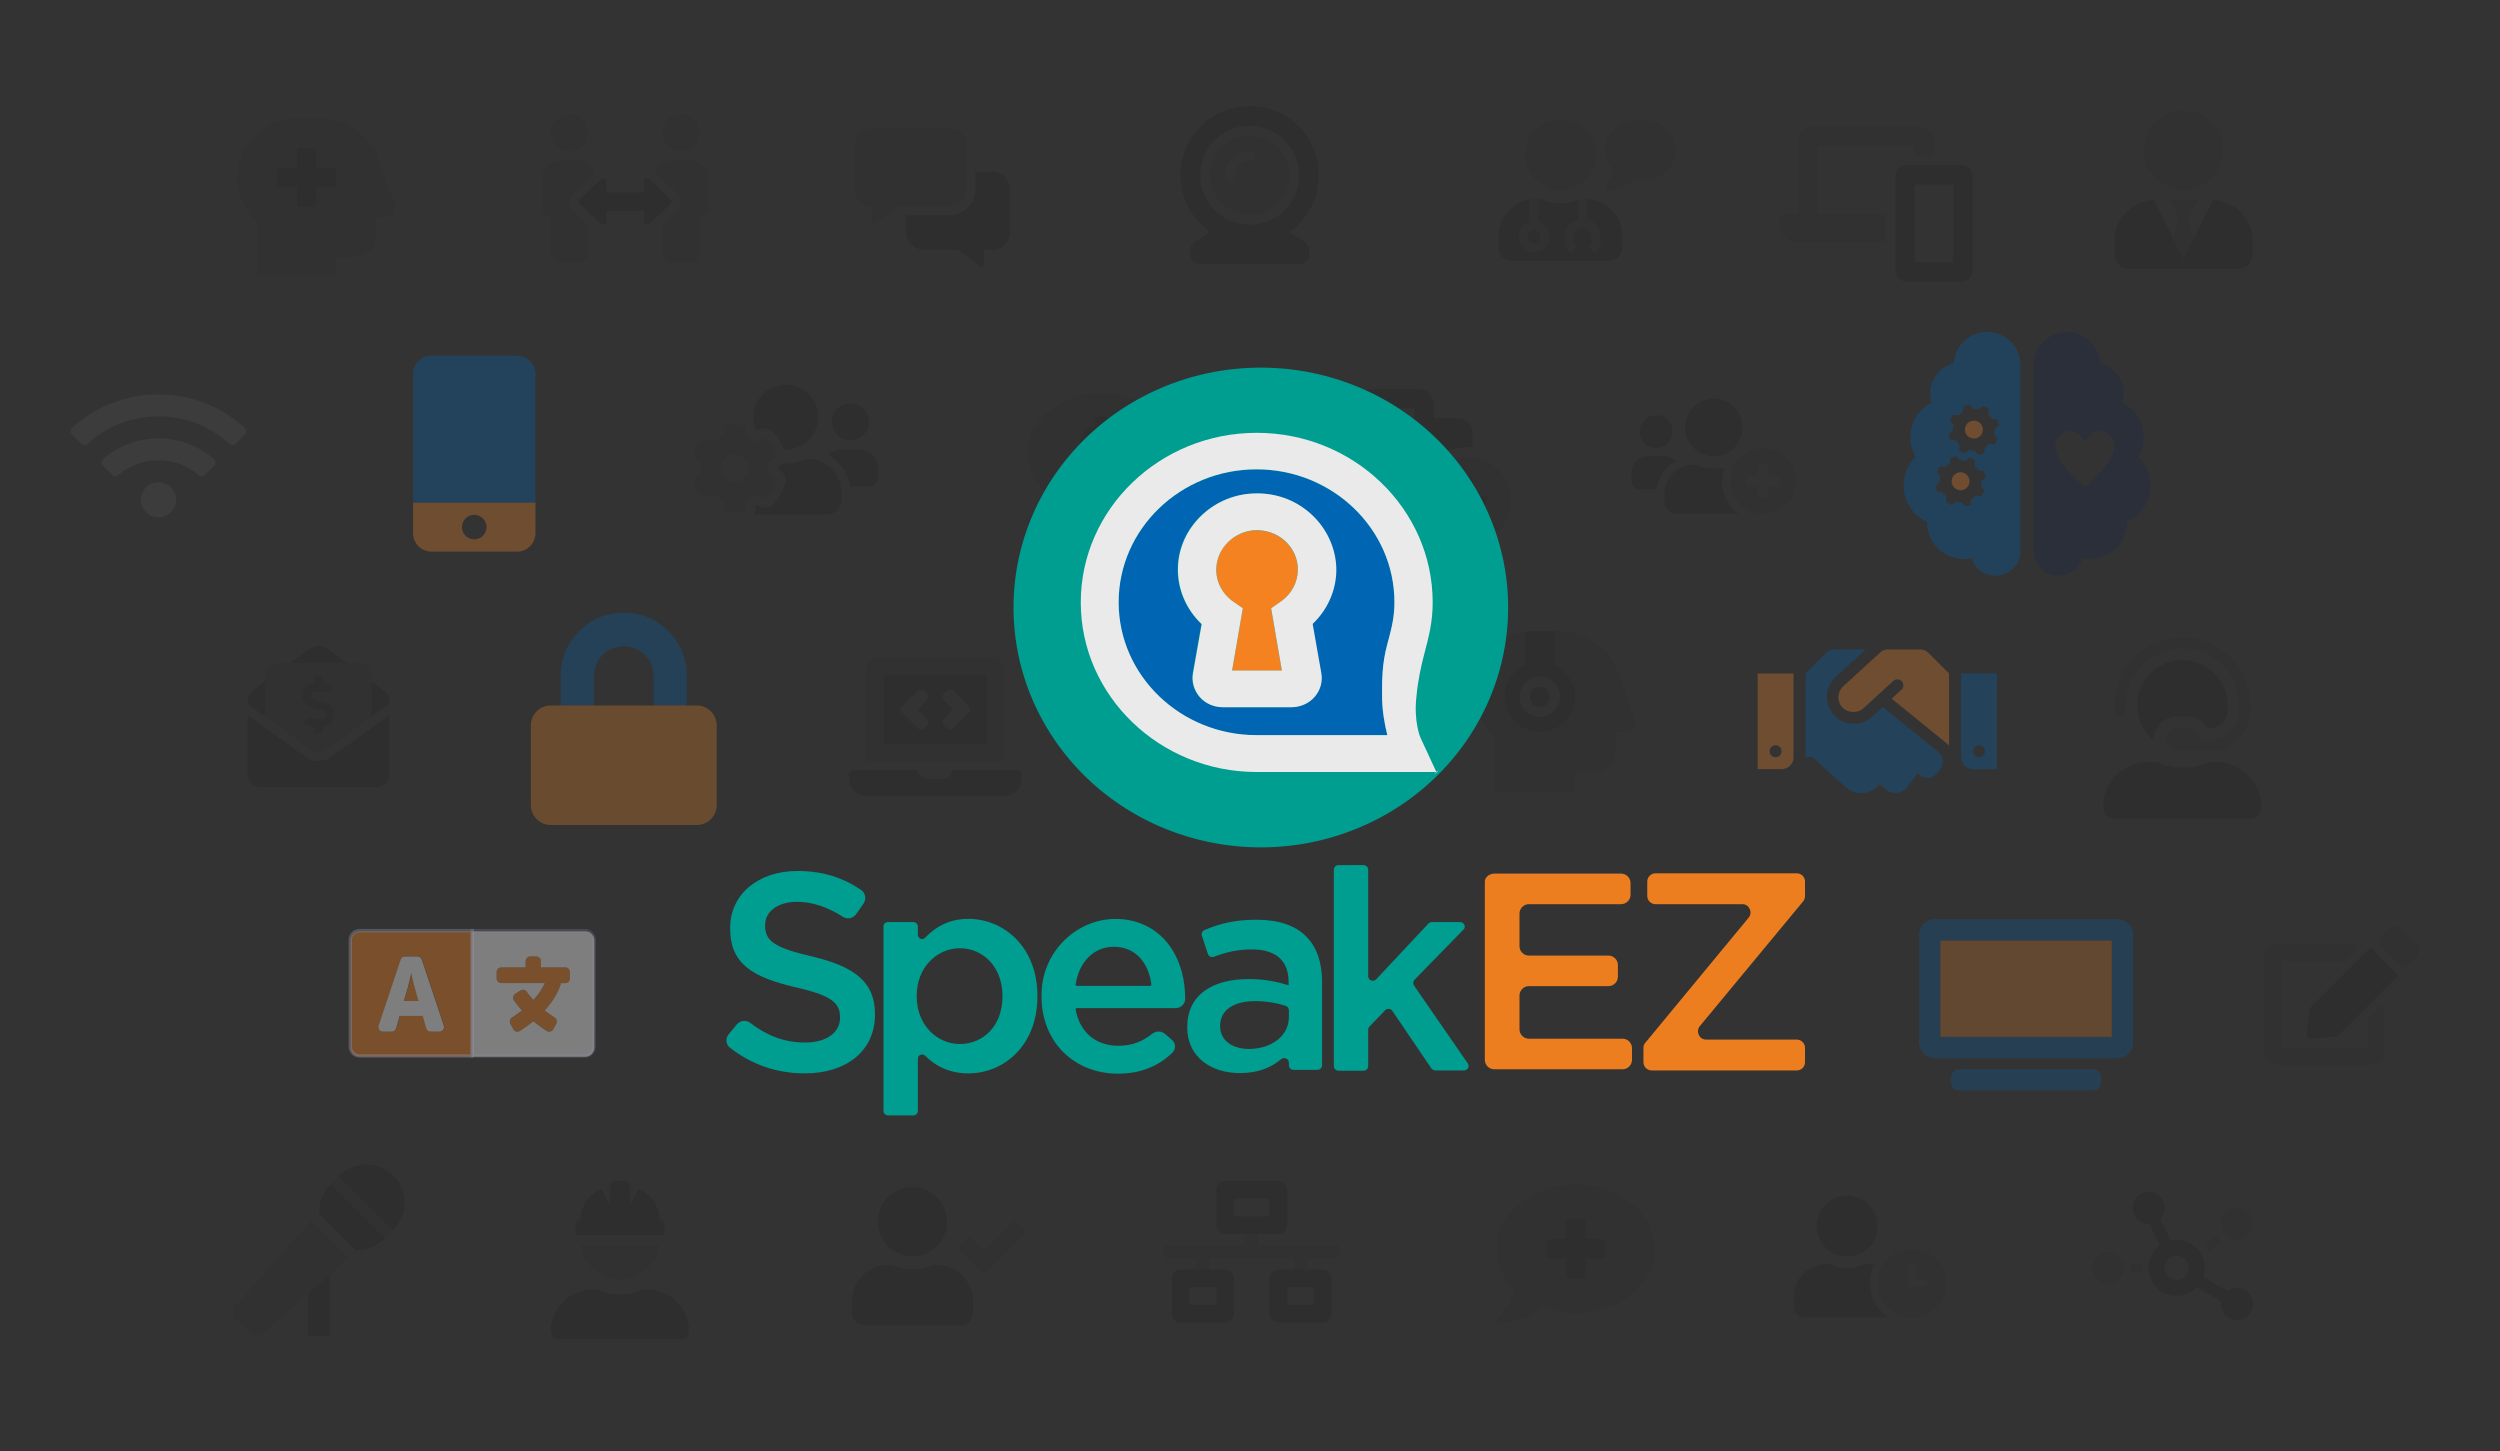 <?xml version="1.0" encoding="UTF-8" standalone="no"?>
<svg
   width="1467.99"
   height="852.233"
   viewBox="0 0 388.406 225.487"
   version="1.1"
   id="svg8"
   inkscape:version="1.3.1 (91b66b0783, 2023-11-16)"
   sodipodi:docname="SpeakEZ_defaultBanner.svg"
   inkscape:export-filename="AidenAssets\SpeakEZ_defaultBanner.svg"
   inkscape:export-xdpi="96"
   inkscape:export-ydpi="96"
   xmlns:inkscape="http://www.inkscape.org/namespaces/inkscape"
   xmlns:sodipodi="http://sodipodi.sourceforge.net/DTD/sodipodi-0.dtd"
   xmlns="http://www.w3.org/2000/svg"
   xmlns:svg="http://www.w3.org/2000/svg"
   xmlns:rdf="http://www.w3.org/1999/02/22-rdf-syntax-ns#"
   xmlns:cc="http://creativecommons.org/ns#"
   xmlns:dc="http://purl.org/dc/elements/1.1/">
  <rect x="0" y="0" width="388.406" height="225.487" fill="#333333" stroke="none"/>
  <defs
     id="defs2">
    <style
       id="style1300">.fa-secondary{opacity:.4}</style>
    <style
       id="style1420">.fa-secondary{opacity:.4}</style>
    <style
       id="style1550">.fa-secondary{opacity:.4}</style>
    <clipPath
       id="clip0">
      <rect
         x="81"
         y="511"
         width="70"
         height="36"
         id="rect1480" />
    </clipPath>
    <style
       id="style1502">.fa-secondary{opacity:.4}</style>
    <style
       id="style1521">.fa-secondary{opacity:.4}</style>
    <style
       id="style1627">.fa-secondary{opacity:.4}</style>
    <style
       id="style1646">.fa-secondary{opacity:.4}</style>
    <style
       id="style1665">.fa-secondary{opacity:.4}</style>
    <style
       id="style1684">.fa-secondary{opacity:.4}</style>
    <style
       id="style1703">.fa-secondary{opacity:.4}</style>
    <style
       id="style1722">.fa-secondary{opacity:.4}</style>
    <style
       id="style1741">.fa-secondary{opacity:.4}</style>
    <style
       id="style1760">.fa-secondary{opacity:.4}</style>
    <style
       id="style1779">.fa-secondary{opacity:.4}</style>
    <style
       id="style1798">.fa-secondary{opacity:.4}</style>
    <style
       id="style1817">.fa-secondary{opacity:.4}</style>
    <style
       id="style1836">.fa-secondary{opacity:.4}</style>
    <style
       id="style1855">.fa-secondary{opacity:.4}</style>
    <style
       id="style1874">.fa-secondary{opacity:.4}</style>
    <style
       id="style1893">.fa-secondary{opacity:.4}</style>
    <style
       id="style1912">.fa-secondary{opacity:.4}</style>
    <style
       id="style1931">.fa-secondary{opacity:.4}</style>
    <style
       id="style1950">.fa-secondary{opacity:.4}</style>
    <style
       id="style1969">.fa-secondary{opacity:.4}</style>
    <style
       id="style1988">.fa-secondary{opacity:.4}</style>
    <style
       id="style2007">.fa-secondary{opacity:.4}</style>
    <style
       id="style2021">.fa-secondary{opacity:.4}</style>
    <style
       id="style2040">.fa-secondary{opacity:.4}</style>
    <style
       id="style2059">.fa-secondary{opacity:.4}</style>
    <style
       id="style2078">.fa-secondary{opacity:.4}</style>
    <style
       id="style2097">.fa-secondary{opacity:.4}</style>
    <style
       id="style2116">.fa-secondary{opacity:.4}</style>
    <style
       id="style2135">.fa-secondary{opacity:.4}</style>
    <style
       id="style2154">.fa-secondary{opacity:.4}</style>
    <style
       id="style2173">.fa-secondary{opacity:.4}</style>
    <style
       id="style2192">.fa-secondary{opacity:.4}</style>
  </defs>
  <sodipodi:namedview
     id="base"
     pagecolor="#000000"
     bordercolor="#666666"
     borderopacity="1.0"
     inkscape:pageopacity="0"
     inkscape:pageshadow="2"
     inkscape:zoom="0.83026121"
     inkscape:cx="482.98053"
     inkscape:cy="310.74558"
     inkscape:document-units="px"
     inkscape:current-layer="layer1"
     inkscape:document-rotation="0"
     showgrid="false"
     units="px"
     inkscape:window-width="2616"
     inkscape:window-height="1080"
     inkscape:window-x="718"
     inkscape:window-y="434"
     inkscape:window-maximized="0"
     inkscape:showpageshadow="0"
     inkscape:pagecheckerboard="1"
     inkscape:deskcolor="#d1d1d1" />
  <g
     inkscape:label="Layer 1"
     inkscape:groupmode="layer"
     id="layer1"
     transform="translate(35.453,6.136)">
    <g
       id="g1613"
       transform="translate(0,23.263)">
      <path
         sodipodi:type="star"
         style="opacity:0.2;fill:none;fill-opacity:1;stroke:#4d6278;stroke-width:1.086;stroke-linecap:round;stroke-linejoin:round;stroke-miterlimit:4;stroke-dasharray:none;stroke-dashoffset:74.47;stroke-opacity:1;paint-order:stroke markers fill"
         id="path953-9-6-6"
         sodipodi:sides="6"
         sodipodi:cx="254"
         sodipodi:cy="100.16368"
         sodipodi:r1="28.736135"
         sodipodi:r2="24.886223"
         sodipodi:arg1="-1.5707963"
         sodipodi:arg2="-1.0471976"
         inkscape:flatsided="true"
         inkscape:rounded="0"
         inkscape:randomized="0"
         transform="matrix(0.973,0,0,0.976,-88.341,-14.44)" />
      <path
         sodipodi:type="star"
         style="opacity:0.2;fill:#efefef;fill-opacity:1;stroke:#4d6278;stroke-width:1.086;stroke-linecap:round;stroke-linejoin:round;stroke-miterlimit:4;stroke-dasharray:none;stroke-dashoffset:74.47;stroke-opacity:1;paint-order:stroke markers fill"
         id="path953-9-6-6-8-0-88"
         sodipodi:sides="6"
         sodipodi:cx="254"
         sodipodi:cy="100.16368"
         sodipodi:r1="28.736135"
         sodipodi:r2="24.886223"
         sodipodi:arg1="-1.5707963"
         sodipodi:arg2="-1.0471976"
         inkscape:flatsided="true"
         inkscape:rounded="0"
         inkscape:randomized="0"
         transform="matrix(0.973,0,0,0.976,-257.807,27.64)" />
      <path
         sodipodi:type="star"
         style="opacity:0.2;fill:none;fill-opacity:1;stroke:#4d6278;stroke-width:1.086;stroke-linecap:round;stroke-linejoin:round;stroke-miterlimit:4;stroke-dasharray:none;stroke-dashoffset:74.47;stroke-opacity:1;paint-order:stroke markers fill"
         id="path953-9-6-6-4-4"
         sodipodi:sides="6"
         sodipodi:cx="254"
         sodipodi:cy="100.16368"
         sodipodi:r1="28.736135"
         sodipodi:r2="24.886223"
         sodipodi:arg1="-1.5707963"
         sodipodi:arg2="-1.0471976"
         inkscape:flatsided="true"
         inkscape:rounded="0"
         inkscape:randomized="0"
         transform="matrix(0.973,0,0,0.976,-185.179,-14.44)" />
      <path
         sodipodi:type="star"
         style="opacity:0.123;fill:none;fill-opacity:1;stroke:#4d6278;stroke-width:1.086;stroke-linecap:round;stroke-linejoin:round;stroke-miterlimit:4;stroke-dasharray:none;stroke-dashoffset:74.47;stroke-opacity:1;paint-order:stroke markers fill"
         id="path953-9-6-6-3"
         sodipodi:sides="6"
         sodipodi:cx="254"
         sodipodi:cy="100.16368"
         sodipodi:r1="28.736135"
         sodipodi:r2="24.886223"
         sodipodi:arg1="-1.5707963"
         sodipodi:arg2="-1.0471976"
         inkscape:flatsided="true"
         inkscape:rounded="0"
         inkscape:randomized="0"
         transform="matrix(0.973,0,0,0.976,-112.551,27.64)" />
      <path
         sodipodi:type="star"
         style="opacity:0.123;fill:none;fill-opacity:1;stroke:#4d6278;stroke-width:1.086;stroke-linecap:round;stroke-linejoin:round;stroke-miterlimit:4;stroke-dasharray:none;stroke-dashoffset:74.47;stroke-opacity:1;paint-order:stroke markers fill"
         id="path953-9-6-6-5"
         sodipodi:sides="6"
         sodipodi:cx="254"
         sodipodi:cy="100.16368"
         sodipodi:r1="28.736135"
         sodipodi:r2="24.886223"
         sodipodi:arg1="-1.5707963"
         sodipodi:arg2="-1.0471976"
         inkscape:flatsided="true"
         inkscape:rounded="0"
         inkscape:randomized="0"
         transform="matrix(0.973,0,0,0.976,-64.132,27.64)" />
      <path
         sodipodi:type="star"
         style="opacity:0.2;fill:none;fill-opacity:1;stroke:#4d6278;stroke-width:1.086;stroke-linecap:round;stroke-linejoin:round;stroke-miterlimit:4;stroke-dasharray:none;stroke-dashoffset:74.47;stroke-opacity:1;paint-order:stroke markers fill"
         id="path953-9-6-6-5-9"
         sodipodi:sides="6"
         sodipodi:cx="254"
         sodipodi:cy="100.16368"
         sodipodi:r1="28.736135"
         sodipodi:r2="24.886223"
         sodipodi:arg1="-1.5707963"
         sodipodi:arg2="-1.0471976"
         inkscape:flatsided="true"
         inkscape:rounded="0"
         inkscape:randomized="0"
         transform="matrix(0.973,0,0,0.976,-39.923,-14.44)" />
      <path
         sodipodi:type="star"
         style="opacity:0.2;fill:none;fill-opacity:1;stroke:#4d6278;stroke-width:1.086;stroke-linecap:round;stroke-linejoin:round;stroke-miterlimit:4;stroke-dasharray:none;stroke-dashoffset:74.47;stroke-opacity:1;paint-order:stroke markers fill"
         id="path953-9-6-6-2"
         sodipodi:sides="6"
         sodipodi:cx="254"
         sodipodi:cy="100.16368"
         sodipodi:r1="28.736135"
         sodipodi:r2="24.886223"
         sodipodi:arg1="-1.5707963"
         sodipodi:arg2="-1.0471976"
         inkscape:flatsided="true"
         inkscape:rounded="0"
         inkscape:randomized="0"
         transform="matrix(0.973,0,0,0.976,-112.551,-56.52)" />
      <path
         sodipodi:type="star"
         style="opacity:0.2;fill:none;fill-opacity:1;stroke:#4d6278;stroke-width:1.086;stroke-linecap:round;stroke-linejoin:round;stroke-miterlimit:4;stroke-dasharray:none;stroke-dashoffset:74.47;stroke-opacity:1;paint-order:stroke markers fill"
         id="path953-9-6-6-4"
         sodipodi:sides="6"
         sodipodi:cx="254"
         sodipodi:cy="100.16368"
         sodipodi:r1="28.736135"
         sodipodi:r2="24.886223"
         sodipodi:arg1="-1.5707963"
         sodipodi:arg2="-1.0471976"
         inkscape:flatsided="true"
         inkscape:rounded="0"
         inkscape:randomized="0"
         transform="matrix(0.973,0,0,0.976,-136.76,-14.44)" />
      <path
         sodipodi:type="star"
         style="opacity:0.2;fill:none;fill-opacity:1;stroke:#4d6278;stroke-width:1.086;stroke-linecap:round;stroke-linejoin:round;stroke-miterlimit:4;stroke-dasharray:none;stroke-dashoffset:74.47;stroke-opacity:1;paint-order:stroke markers fill"
         id="path953-9-6-6-8"
         sodipodi:sides="6"
         sodipodi:cx="254"
         sodipodi:cy="100.16368"
         sodipodi:r1="28.736135"
         sodipodi:r2="24.886223"
         sodipodi:arg1="-1.5707963"
         sodipodi:arg2="-1.0471976"
         inkscape:flatsided="true"
         inkscape:rounded="0"
         inkscape:randomized="0"
         transform="matrix(0.973,0,0,0.976,-64.132,-56.52)" />
      <path
         sodipodi:type="star"
         style="opacity:0.2;fill:none;fill-opacity:1;stroke:#4d6278;stroke-width:1.086;stroke-linecap:round;stroke-linejoin:round;stroke-miterlimit:4;stroke-dasharray:none;stroke-dashoffset:74.47;stroke-opacity:1;paint-order:stroke markers fill"
         id="path953-9-6-6-8-0"
         sodipodi:sides="6"
         sodipodi:cx="254"
         sodipodi:cy="100.16368"
         sodipodi:r1="28.736135"
         sodipodi:r2="24.886223"
         sodipodi:arg1="-1.5707963"
         sodipodi:arg2="-1.0471976"
         inkscape:flatsided="true"
         inkscape:rounded="0"
         inkscape:randomized="0"
         transform="matrix(0.973,0,0,0.976,81.124,-56.52)" />
      <path
         sodipodi:type="star"
         style="opacity:0.2;fill:none;fill-opacity:1;stroke:#4d6278;stroke-width:1.086;stroke-linecap:round;stroke-linejoin:round;stroke-miterlimit:4;stroke-dasharray:none;stroke-dashoffset:74.47;stroke-opacity:1;paint-order:stroke markers fill"
         id="path953-9-6-6-8-0-3"
         sodipodi:sides="6"
         sodipodi:cx="254"
         sodipodi:cy="100.16368"
         sodipodi:r1="28.736135"
         sodipodi:r2="24.886223"
         sodipodi:arg1="-1.5707963"
         sodipodi:arg2="-1.0471976"
         inkscape:flatsided="true"
         inkscape:rounded="0"
         inkscape:randomized="0"
         transform="matrix(0.973,0,0,0.976,56.915,-14.44)" />
      <path
         sodipodi:type="star"
         style="opacity:0.2;fill:none;fill-opacity:1;stroke:#4d6278;stroke-width:1.086;stroke-linecap:round;stroke-linejoin:round;stroke-miterlimit:4;stroke-dasharray:none;stroke-dashoffset:74.47;stroke-opacity:1;paint-order:stroke markers fill"
         id="path953-9-6-6-8-0-7"
         sodipodi:sides="6"
         sodipodi:cx="254"
         sodipodi:cy="100.16368"
         sodipodi:r1="28.736135"
         sodipodi:r2="24.886223"
         sodipodi:arg1="-1.5707963"
         sodipodi:arg2="-1.0471976"
         inkscape:flatsided="true"
         inkscape:rounded="0"
         inkscape:randomized="0"
         transform="matrix(0.973,0,0,0.976,81.124,27.64)" />
      <path
         sodipodi:type="star"
         style="opacity:0.2;fill:none;fill-opacity:1;stroke:#4d6278;stroke-width:1.086;stroke-linecap:round;stroke-linejoin:round;stroke-miterlimit:4;stroke-dasharray:none;stroke-dashoffset:74.47;stroke-opacity:1;paint-order:stroke markers fill"
         id="path953-9-6-6-8-0-2"
         sodipodi:sides="6"
         sodipodi:cx="254"
         sodipodi:cy="100.16368"
         sodipodi:r1="28.736135"
         sodipodi:r2="24.886223"
         sodipodi:arg1="-1.5707963"
         sodipodi:arg2="-1.0471976"
         inkscape:flatsided="true"
         inkscape:rounded="0"
         inkscape:randomized="0"
         transform="matrix(0.973,0,0,0.976,56.915,69.72)" />
      <path
         sodipodi:type="star"
         style="opacity:0.123;fill:none;fill-opacity:1;stroke:#4d6278;stroke-width:1.086;stroke-linecap:round;stroke-linejoin:round;stroke-miterlimit:4;stroke-dasharray:none;stroke-dashoffset:74.47;stroke-opacity:1;paint-order:stroke markers fill"
         id="path953-9-6-6-8-0-0"
         sodipodi:sides="6"
         sodipodi:cx="254"
         sodipodi:cy="100.16368"
         sodipodi:r1="28.736135"
         sodipodi:r2="24.886223"
         sodipodi:arg1="-1.5707963"
         sodipodi:arg2="-1.0471976"
         inkscape:flatsided="true"
         inkscape:rounded="0"
         inkscape:randomized="0"
         transform="matrix(0.973,0,0,0.976,8.496,69.72)" />
      <path
         sodipodi:type="star"
         style="opacity:0.123;fill:none;fill-opacity:1;stroke:#4d6278;stroke-width:1.086;stroke-linecap:round;stroke-linejoin:round;stroke-miterlimit:4;stroke-dasharray:none;stroke-dashoffset:74.47;stroke-opacity:1;paint-order:stroke markers fill"
         id="path953-9-6-6-8-0-02"
         sodipodi:sides="6"
         sodipodi:cx="254"
         sodipodi:cy="100.16368"
         sodipodi:r1="28.736135"
         sodipodi:r2="24.886223"
         sodipodi:arg1="-1.5707963"
         sodipodi:arg2="-1.0471976"
         inkscape:flatsided="true"
         inkscape:rounded="0"
         inkscape:randomized="0"
         transform="matrix(0.973,0,0,0.976,-39.923,69.72)" />
      <path
         sodipodi:type="star"
         style="opacity:0.123;fill:none;fill-opacity:1;stroke:#4d6278;stroke-width:1.086;stroke-linecap:round;stroke-linejoin:round;stroke-miterlimit:4;stroke-dasharray:none;stroke-dashoffset:74.47;stroke-opacity:1;paint-order:stroke markers fill"
         id="path953-9-6-6-8-0-38"
         sodipodi:sides="6"
         sodipodi:cx="254"
         sodipodi:cy="100.16368"
         sodipodi:r1="28.736135"
         sodipodi:r2="24.886223"
         sodipodi:arg1="-1.5707963"
         sodipodi:arg2="-1.0471976"
         inkscape:flatsided="true"
         inkscape:rounded="0"
         inkscape:randomized="0"
         transform="matrix(0.973,0,0,0.976,-88.341,69.72)" />
      <path
         sodipodi:type="star"
         style="opacity:0.123;fill:none;fill-opacity:1;stroke:#4d6278;stroke-width:1.086;stroke-linecap:round;stroke-linejoin:round;stroke-miterlimit:4;stroke-dasharray:none;stroke-dashoffset:74.47;stroke-opacity:1;paint-order:stroke markers fill"
         id="path953-9-6-6-8-0-77"
         sodipodi:sides="6"
         sodipodi:cx="254"
         sodipodi:cy="100.16368"
         sodipodi:r1="28.736135"
         sodipodi:r2="24.886223"
         sodipodi:arg1="-1.5707963"
         sodipodi:arg2="-1.0471976"
         inkscape:flatsided="true"
         inkscape:rounded="0"
         inkscape:randomized="0"
         transform="matrix(0.973,0,0,0.976,-136.76,69.72)" />
      <path
         sodipodi:type="star"
         style="opacity:0.123;fill:none;fill-opacity:1;stroke:#4d6278;stroke-width:1.086;stroke-linecap:round;stroke-linejoin:round;stroke-miterlimit:4;stroke-dasharray:none;stroke-dashoffset:74.47;stroke-opacity:1;paint-order:stroke markers fill"
         id="path953-9-6-6-8-0-45"
         sodipodi:sides="6"
         sodipodi:cx="254"
         sodipodi:cy="100.16368"
         sodipodi:r1="28.736135"
         sodipodi:r2="24.886223"
         sodipodi:arg1="-1.5707963"
         sodipodi:arg2="-1.0471976"
         inkscape:flatsided="true"
         inkscape:rounded="0"
         inkscape:randomized="0"
         transform="matrix(0.973,0,0,0.976,-185.179,69.72)" />
      <path
         sodipodi:type="star"
         style="opacity:0.2;fill:none;fill-opacity:1;stroke:#4d6278;stroke-width:1.086;stroke-linecap:round;stroke-linejoin:round;stroke-miterlimit:4;stroke-dasharray:none;stroke-dashoffset:74.47;stroke-opacity:1;paint-order:stroke markers fill"
         id="path953-9-6-6-8-0-33"
         sodipodi:sides="6"
         sodipodi:cx="254"
         sodipodi:cy="100.16368"
         sodipodi:r1="28.736135"
         sodipodi:r2="24.886223"
         sodipodi:arg1="-1.5707963"
         sodipodi:arg2="-1.0471976"
         inkscape:flatsided="true"
         inkscape:rounded="0"
         inkscape:randomized="0"
         transform="matrix(0.973,0,0,0.976,-233.597,69.72)" />
      <path
         sodipodi:type="star"
         style="opacity:0.2;fill:none;fill-opacity:1;stroke:#4d6278;stroke-width:1.086;stroke-linecap:round;stroke-linejoin:round;stroke-miterlimit:4;stroke-dasharray:none;stroke-dashoffset:74.47;stroke-opacity:1;paint-order:stroke markers fill"
         id="path953-9-6-6-8-0-895"
         sodipodi:sides="6"
         sodipodi:cx="254"
         sodipodi:cy="100.16368"
         sodipodi:r1="28.736135"
         sodipodi:r2="24.886223"
         sodipodi:arg1="-1.5707963"
         sodipodi:arg2="-1.0471976"
         inkscape:flatsided="true"
         inkscape:rounded="0"
         inkscape:randomized="0"
         transform="matrix(0.973,0,0,0.976,-233.597,-14.44)" />
      <path
         sodipodi:type="star"
         style="opacity:0.2;fill:none;fill-opacity:1;stroke:#4d6278;stroke-width:1.086;stroke-linecap:round;stroke-linejoin:round;stroke-miterlimit:4;stroke-dasharray:none;stroke-dashoffset:74.47;stroke-opacity:1;paint-order:stroke markers fill"
         id="path953-9-6-6-8-0-9"
         sodipodi:sides="6"
         sodipodi:cx="254"
         sodipodi:cy="100.16368"
         sodipodi:r1="28.736135"
         sodipodi:r2="24.886223"
         sodipodi:arg1="-1.5707963"
         sodipodi:arg2="-1.0471976"
         inkscape:flatsided="true"
         inkscape:rounded="0"
         inkscape:randomized="0"
         transform="matrix(0.973,0,0,0.976,-257.807,-56.52)" />
      <path
         sodipodi:type="star"
         style="opacity:0.2;fill:none;fill-opacity:1;stroke:#4d6278;stroke-width:1.086;stroke-linecap:round;stroke-linejoin:round;stroke-miterlimit:4;stroke-dasharray:none;stroke-dashoffset:74.47;stroke-opacity:1;paint-order:stroke markers fill"
         id="path953-9-6-6-8-0-81"
         sodipodi:sides="6"
         sodipodi:cx="254"
         sodipodi:cy="100.16368"
         sodipodi:r1="28.736135"
         sodipodi:r2="24.886223"
         sodipodi:arg1="-1.5707963"
         sodipodi:arg2="-1.0471976"
         inkscape:flatsided="true"
         inkscape:rounded="0"
         inkscape:randomized="0"
         transform="matrix(0.973,0,0,0.976,-233.597,-98.6)" />
      <path
         sodipodi:type="star"
         style="opacity:0.2;fill:none;fill-opacity:1;stroke:#4d6278;stroke-width:1.086;stroke-linecap:round;stroke-linejoin:round;stroke-miterlimit:4;stroke-dasharray:none;stroke-dashoffset:74.47;stroke-opacity:1;paint-order:stroke markers fill"
         id="path953-9-6-6-8-0-07"
         sodipodi:sides="6"
         sodipodi:cx="254"
         sodipodi:cy="100.16368"
         sodipodi:r1="28.736135"
         sodipodi:r2="24.886223"
         sodipodi:arg1="-1.5707963"
         sodipodi:arg2="-1.0471976"
         inkscape:flatsided="true"
         inkscape:rounded="0"
         inkscape:randomized="0"
         transform="matrix(0.973,0,0,0.976,-185.179,-98.6)" />
      <path
         sodipodi:type="star"
         style="opacity:0.2;fill:none;fill-opacity:1;stroke:#4d6278;stroke-width:1.086;stroke-linecap:round;stroke-linejoin:round;stroke-miterlimit:4;stroke-dasharray:none;stroke-dashoffset:74.47;stroke-opacity:1;paint-order:stroke markers fill"
         id="path953-9-6-6-8-0-10"
         sodipodi:sides="6"
         sodipodi:cx="254"
         sodipodi:cy="100.16368"
         sodipodi:r1="28.736135"
         sodipodi:r2="24.886223"
         sodipodi:arg1="-1.5707963"
         sodipodi:arg2="-1.0471976"
         inkscape:flatsided="true"
         inkscape:rounded="0"
         inkscape:randomized="0"
         transform="matrix(0.973,0,0,0.976,-136.76,-98.6)" />
      <path
         sodipodi:type="star"
         style="opacity:0.2;fill:none;fill-opacity:1;stroke:#4d6278;stroke-width:1.086;stroke-linecap:round;stroke-linejoin:round;stroke-miterlimit:4;stroke-dasharray:none;stroke-dashoffset:74.47;stroke-opacity:1;paint-order:stroke markers fill"
         id="path953-9-6-6-8-0-23"
         sodipodi:sides="6"
         sodipodi:cx="254"
         sodipodi:cy="100.16368"
         sodipodi:r1="28.736135"
         sodipodi:r2="24.886223"
         sodipodi:arg1="-1.5707963"
         sodipodi:arg2="-1.0471976"
         inkscape:flatsided="true"
         inkscape:rounded="0"
         inkscape:randomized="0"
         transform="matrix(0.973,0,0,0.976,-88.341,-98.6)" />
      <path
         sodipodi:type="star"
         style="opacity:0.2;fill:none;fill-opacity:1;stroke:#4d6278;stroke-width:1.086;stroke-linecap:round;stroke-linejoin:round;stroke-miterlimit:4;stroke-dasharray:none;stroke-dashoffset:74.47;stroke-opacity:1;paint-order:stroke markers fill"
         id="path953-9-6-6-8-0-5"
         sodipodi:sides="6"
         sodipodi:cx="254"
         sodipodi:cy="100.16368"
         sodipodi:r1="28.736135"
         sodipodi:r2="24.886223"
         sodipodi:arg1="-1.5707963"
         sodipodi:arg2="-1.0471976"
         inkscape:flatsided="true"
         inkscape:rounded="0"
         inkscape:randomized="0"
         transform="matrix(0.973,0,0,0.976,-39.923,-98.6)" />
      <path
         sodipodi:type="star"
         style="opacity:0.2;fill:none;fill-opacity:1;stroke:#4d6278;stroke-width:1.086;stroke-linecap:round;stroke-linejoin:round;stroke-miterlimit:4;stroke-dasharray:none;stroke-dashoffset:74.47;stroke-opacity:1;paint-order:stroke markers fill"
         id="path953-9-6-6-8-0-01"
         sodipodi:sides="6"
         sodipodi:cx="254"
         sodipodi:cy="100.16368"
         sodipodi:r1="28.736135"
         sodipodi:r2="24.886223"
         sodipodi:arg1="-1.5707963"
         sodipodi:arg2="-1.0471976"
         inkscape:flatsided="true"
         inkscape:rounded="0"
         inkscape:randomized="0"
         transform="matrix(0.973,0,0,0.976,8.496,-98.6)" />
      <path
         sodipodi:type="star"
         style="opacity:0.2;fill:none;fill-opacity:1;stroke:#4d6278;stroke-width:1.086;stroke-linecap:round;stroke-linejoin:round;stroke-miterlimit:4;stroke-dasharray:none;stroke-dashoffset:74.47;stroke-opacity:1;paint-order:stroke markers fill"
         id="path953-9-6-6-8-0-13"
         sodipodi:sides="6"
         sodipodi:cx="254"
         sodipodi:cy="100.16368"
         sodipodi:r1="28.736135"
         sodipodi:r2="24.886223"
         sodipodi:arg1="-1.5707963"
         sodipodi:arg2="-1.0471976"
         inkscape:flatsided="true"
         inkscape:rounded="0"
         inkscape:randomized="0"
         transform="matrix(0.973,0,0,0.976,56.915,-98.6)" />
      <path
         sodipodi:type="star"
         style="opacity:0.123;fill:none;fill-opacity:1;stroke:#4d6278;stroke-width:1.086;stroke-linecap:round;stroke-linejoin:round;stroke-miterlimit:4;stroke-dasharray:none;stroke-dashoffset:74.47;stroke-opacity:1;paint-order:stroke markers fill"
         id="path953-9-6-6-3-0"
         sodipodi:sides="6"
         sodipodi:cx="254"
         sodipodi:cy="100.16368"
         sodipodi:r1="28.736135"
         sodipodi:r2="24.886223"
         sodipodi:arg1="-1.5707963"
         sodipodi:arg2="-1.0471976"
         inkscape:flatsided="true"
         inkscape:rounded="0"
         inkscape:randomized="0"
         transform="matrix(0.973,0,0,0.976,-160.969,27.64)" />
      <path
         sodipodi:type="star"
         style="opacity:0.2;fill:none;fill-opacity:1;stroke:#4d6278;stroke-width:1.086;stroke-linecap:round;stroke-linejoin:round;stroke-miterlimit:4;stroke-dasharray:none;stroke-dashoffset:74.47;stroke-opacity:1;paint-order:stroke markers fill"
         id="path953-9-6-6-2-3"
         sodipodi:sides="6"
         sodipodi:cx="254"
         sodipodi:cy="100.16368"
         sodipodi:r1="28.736135"
         sodipodi:r2="24.886223"
         sodipodi:arg1="-1.5707963"
         sodipodi:arg2="-1.0471976"
         inkscape:flatsided="true"
         inkscape:rounded="0"
         inkscape:randomized="0"
         transform="matrix(0.973,0,0,0.976,-160.969,-56.52)" />
      <path
         sodipodi:type="star"
         style="opacity:0.2;fill:none;fill-opacity:1;stroke:#4d6278;stroke-width:1.086;stroke-linecap:round;stroke-linejoin:round;stroke-miterlimit:4;stroke-dasharray:none;stroke-dashoffset:74.47;stroke-opacity:1;paint-order:stroke markers fill"
         id="path953-9-6-6-3-2"
         sodipodi:sides="6"
         sodipodi:cx="254"
         sodipodi:cy="100.16368"
         sodipodi:r1="28.736135"
         sodipodi:r2="24.886223"
         sodipodi:arg1="-1.5707963"
         sodipodi:arg2="-1.0471976"
         inkscape:flatsided="true"
         inkscape:rounded="0"
         inkscape:randomized="0"
         transform="matrix(0.973,0,0,0.976,32.705,27.64)" />
      <path
         sodipodi:type="star"
         style="opacity:0.2;fill:none;fill-opacity:1;stroke:#4d6278;stroke-width:1.086;stroke-linecap:round;stroke-linejoin:round;stroke-miterlimit:4;stroke-dasharray:none;stroke-dashoffset:74.47;stroke-opacity:1;paint-order:stroke markers fill"
         id="path953-9-6-6-2-8"
         sodipodi:sides="6"
         sodipodi:cx="254"
         sodipodi:cy="100.16368"
         sodipodi:r1="28.736135"
         sodipodi:r2="24.886223"
         sodipodi:arg1="-1.5707963"
         sodipodi:arg2="-1.0471976"
         inkscape:flatsided="true"
         inkscape:rounded="0"
         inkscape:randomized="0"
         transform="matrix(0.973,0,0,0.976,32.705,-56.52)" />
      <path
         sodipodi:type="star"
         style="opacity:0.2;fill:none;fill-opacity:1;stroke:#4d6278;stroke-width:1.086;stroke-linecap:round;stroke-linejoin:round;stroke-miterlimit:4;stroke-dasharray:none;stroke-dashoffset:74.47;stroke-opacity:1;paint-order:stroke markers fill"
         id="path953-9-6-6-4-3"
         sodipodi:sides="6"
         sodipodi:cx="254"
         sodipodi:cy="100.16368"
         sodipodi:r1="28.736135"
         sodipodi:r2="24.886223"
         sodipodi:arg1="-1.5707963"
         sodipodi:arg2="-1.0471976"
         inkscape:flatsided="true"
         inkscape:rounded="0"
         inkscape:randomized="0"
         transform="matrix(0.973,0,0,0.976,8.496,-14.44)" />
      <path
         sodipodi:type="star"
         style="opacity:0.2;fill:none;fill-opacity:1;stroke:#4d6278;stroke-width:1.086;stroke-linecap:round;stroke-linejoin:round;stroke-miterlimit:4;stroke-dasharray:none;stroke-dashoffset:74.47;stroke-opacity:1;paint-order:stroke markers fill"
         id="path953-9-6-6-8-7"
         sodipodi:sides="6"
         sodipodi:cx="254"
         sodipodi:cy="100.16368"
         sodipodi:r1="28.736135"
         sodipodi:r2="24.886223"
         sodipodi:arg1="-1.5707963"
         sodipodi:arg2="-1.0471976"
         inkscape:flatsided="true"
         inkscape:rounded="0"
         inkscape:randomized="0"
         transform="matrix(0.973,0,0,0.976,-15.713,-56.52)" />
      <path
         sodipodi:type="star"
         style="opacity:0.123;fill:none;fill-opacity:1;stroke:#4d6278;stroke-width:1.086;stroke-linecap:round;stroke-linejoin:round;stroke-miterlimit:4;stroke-dasharray:none;stroke-dashoffset:74.47;stroke-opacity:1;paint-order:stroke markers fill"
         id="path953-9-6-6-8-6"
         sodipodi:sides="6"
         sodipodi:cx="254"
         sodipodi:cy="100.16368"
         sodipodi:r1="28.736135"
         sodipodi:r2="24.886223"
         sodipodi:arg1="-1.5707963"
         sodipodi:arg2="-1.0471976"
         inkscape:flatsided="true"
         inkscape:rounded="0"
         inkscape:randomized="0"
         transform="matrix(0.973,0,0,0.976,-15.713,27.64)" />
      <path
         sodipodi:type="star"
         style="opacity:0.2;fill:none;fill-opacity:1;stroke:#4d6278;stroke-width:1.086;stroke-linecap:round;stroke-linejoin:round;stroke-miterlimit:4;stroke-dasharray:none;stroke-dashoffset:74.47;stroke-opacity:1;paint-order:stroke markers fill"
         id="path953-9-6-6-2-3-2"
         sodipodi:sides="6"
         sodipodi:cx="254"
         sodipodi:cy="100.16368"
         sodipodi:r1="28.736135"
         sodipodi:r2="24.886223"
         sodipodi:arg1="-1.5707963"
         sodipodi:arg2="-1.0471976"
         inkscape:flatsided="true"
         inkscape:rounded="0"
         inkscape:randomized="0"
         transform="matrix(0.973,0,0,0.976,-209.388,-56.52)" />
      <path
         sodipodi:type="star"
         style="opacity:0.2;fill:none;fill-opacity:1;stroke:#4d6278;stroke-width:1.086;stroke-linecap:round;stroke-linejoin:round;stroke-miterlimit:4;stroke-dasharray:none;stroke-dashoffset:74.47;stroke-opacity:1;paint-order:stroke markers fill"
         id="path953-9-6-6-2-3-4"
         sodipodi:sides="6"
         sodipodi:cx="254"
         sodipodi:cy="100.16368"
         sodipodi:r1="28.736135"
         sodipodi:r2="24.886223"
         sodipodi:arg1="-1.5707963"
         sodipodi:arg2="-1.0471976"
         inkscape:flatsided="true"
         inkscape:rounded="0"
         inkscape:randomized="0"
         transform="matrix(0.973,0,0,0.976,-209.388,27.64)" />
    </g>
    <g
       id="g1619"
       style="opacity:0.665"
       transform="translate(0,23.263)">
      <path
         d="m 28.72,48.689 v 4.755 a 2.853,2.853 0 0 0 2.853,2.853 h 13.313 a 2.853,2.853 0 0 0 2.853,-2.853 v -4.755 z m 9.509,5.706 a 1.902,1.902 0 1 1 1.902,-1.902 1.902,1.902 0 0 1 -1.902,1.902 z"
         class="fa-secondary"
         id="path6-2"
         style="opacity:0.468;fill:#f48729;fill-opacity:1;stroke:none;stroke-width:0.529;stroke-miterlimit:4;stroke-dasharray:none;stroke-opacity:1" />
      <path
         d="M 28.72,48.689 V 28.719 A 2.853,2.853 0 0 1 31.573,25.866 h 13.313 a 2.853,2.853 0 0 1 2.853,2.853 v 19.97 z"
         class="fa-primary"
         id="path8-3"
         style="opacity:0.471;fill:#0065b2;fill-opacity:1;stroke:none;stroke-width:0.529;stroke-miterlimit:4;stroke-dasharray:none;stroke-opacity:1" />
    </g>
    <g
       id="g1478"
       transform="translate(23.263,-20.077)"
       style="opacity:0.281">
      <path
         d="m 33.556,123.549 h -5.156 v -4.641 c 0,-5.401 4.396,-9.797 9.797,-9.797 5.401,0 9.797,4.396 9.797,9.797 v 4.641 H 42.837 v -4.641 a 4.641,4.641 0 0 0 -9.281,0 z"
         class="fa-secondary"
         id="path6"
         style="opacity:1;fill:#0064b2;fill-opacity:1;stroke:none;stroke-width:0.529;stroke-miterlimit:4;stroke-dasharray:none;stroke-opacity:1" />
      <path
         d="m 52.634,126.642 v 12.375 a 3.094,3.094 0 0 1 -3.094,3.094 H 26.853 a 3.094,3.094 0 0 1 -3.094,-3.094 V 126.642 a 3.094,3.094 0 0 1 3.094,-3.094 h 22.687 a 3.094,3.094 0 0 1 3.094,3.094 z"
         class="fa-primary"
         id="path8"
         style="fill:#f48729;fill-opacity:1;stroke-width:0.265" />
    </g>
    <g
       id="g1474"
       transform="translate(-22.307,-20.714)"
       style="opacity:0.303">
      <path
         d="m 259.925,134.073 h 3.718 a 1.859,1.859 0 0 0 1.859,-1.859 v -13.001 h -5.577 z m 2.788,-3.712 a 0.929,0.929 0 1 1 -0.929,0.929 0.929,0.929 0 0 1 0.929,-0.929 z m 23.778,-14.332 a 1.846,1.846 0 0 0 -1.313,-0.546 h -4.99 a 1.859,1.859 0 0 0 -1.255,0.488 L 273.223,121.2 c -0.006,0.006 -0.011,0.018 -0.018,0.023 a 2.311,2.311 0 0 0 -0.122,3.253 c 0.738,0.807 2.289,1.022 3.259,0.157 0.006,-0.006 0.017,-0.006 0.023,-0.011 l 4.642,-4.252 a 0.929,0.929 0 0 1 1.255,1.371 l -1.516,1.388 8.458,6.867 a 4.183,4.183 0 0 1 0.459,0.447 v -11.241 z"
         class="fa-secondary"
         id="path6-7"
         style="opacity:1;fill:#f48729;fill-opacity:1;stroke-width:0.265" />
      <path
         d="m 291.528,119.213 v 13.007 a 1.859,1.859 0 0 0 1.859,1.859 h 3.718 v -14.866 z m 2.788,13.007 a 0.929,0.929 0 1 1 0.929,-0.929 0.929,0.929 0 0 1 -0.929,0.929 z m -6.28,-0.778 -8.673,-7.041 -1.743,1.598 a 4.183,4.183 0 0 1 -5.652,-6.164 l 4.752,-4.351 h -4.868 a 1.856,1.856 0 0 0 -1.313,0.546 l -3.178,3.172 v 13.007 h 1.063 l 5.257,4.758 a 3.718,3.718 0 0 0 5.228,-0.54 l 0.011,-0.011 1.04,0.9 a 2.159,2.159 0 0 0 3.038,-0.314 l 1.824,-2.242 0.314,0.256 a 1.859,1.859 0 0 0 2.614,-0.273 l 0.552,-0.68 a 1.862,1.862 0 0 0 -0.267,-2.62 z"
         class="fa-primary"
         id="path8-0"
         style="fill:#0064b2;fill-opacity:1;stroke-width:0.265" />
    </g>
    <g
       id="g1625"
       style="opacity:0.852"
       transform="translate(0,23.263)">
      <path
         d="m 268.746,44.038 c -0.737,0.221 -1.155,0.998 -0.934,1.735 0.221,0.737 0.998,1.155 1.735,0.934 0.737,-0.221 1.155,-0.998 0.934,-1.735 -3e-5,-1.02e-4 -3e-5,-2.54e-4 -9e-5,-3.58e-4 -0.221,-0.737 -0.998,-1.155 -1.734,-0.934 -2e-4,1.02e-4 -4.2e-4,1.55e-4 -6.2e-4,2.05e-4 z"
         id="path984-6"
         style="opacity:0.368;fill:#f48729;fill-opacity:1;stroke-width:0.265" />
      <path
         d="m 270.813,36.013 c -0.737,0.221 -1.155,0.998 -0.934,1.735 0.221,0.737 0.998,1.155 1.735,0.934 0.737,-0.221 1.155,-0.998 0.934,-1.735 0,0 0,-5e-5 0,-5e-5 -0.221,-0.737 -0.998,-1.155 -1.735,-0.934 z"
         id="path986-4"
         style="opacity:0.368;fill:#f48729;fill-opacity:1;stroke-width:0.265" />
      <path
         d="m 298.647,46.028 c 0.001,-1.681 -0.68,-3.29 -1.888,-4.459 1.692,-2.813 0.783,-6.465 -2.03,-8.157 -0.141,-0.085 -0.287,-0.164 -0.435,-0.237 0.777,-2.6 -0.702,-5.338 -3.302,-6.115 -0.046,-0.014 -0.092,-0.027 -0.139,-0.039 -0.188,-2.856 -2.656,-5.018 -5.512,-4.829 -2.725,0.18 -4.842,2.443 -4.84,5.174 v 28.775 c -0.007,2.147 1.728,3.893 3.875,3.9 1.708,0.005 3.219,-1.105 3.725,-2.736 3.071,0.676 6.109,-1.266 6.785,-4.338 0.089,-0.405 0.134,-0.819 0.133,-1.234 0,-0.017 0,-0.034 0,-0.051 2.211,-1.012 3.629,-3.221 3.629,-5.652 z m -10.194,0.189 c 0,0 -4.588,-3.509 -4.588,-6.342 0,-1.889 2.888,-3.914 4.588,-0.54 1.7,-3.376 4.588,-1.349 4.588,0.54 0,2.834 -4.588,6.342 -4.588,6.342 z"
         id="path982-0"
         style="opacity:0.252;fill:#102156;fill-opacity:1;stroke-width:0.265" />
      <path
         d="m 273.269,22.178 c -2.727,0.002 -4.986,2.118 -5.166,4.84 -2.623,0.699 -4.182,3.391 -3.483,6.014 0.013,0.048 0.026,0.095 0.04,0.143 -2.944,1.451 -4.155,5.013 -2.705,7.957 0.074,0.15 0.154,0.296 0.24,0.439 -2.463,2.388 -2.523,6.321 -0.135,8.783 0.538,0.555 1.175,1.004 1.878,1.326 0,0.017 0,0.034 0,0.051 -0.006,3.145 2.54,5.698 5.685,5.703 0.414,6.66e-4 0.826,-0.044 1.23,-0.132 0.637,2.05 2.815,3.196 4.865,2.559 1.629,-0.506 2.738,-2.015 2.734,-3.721 V 27.363 c 2.9e-4,-2.863 -2.321,-5.185 -5.184,-5.185 -3.4e-4,0 -6.6e-4,0 -10e-4,0 z m -0.425,24.658 -0.44,0.818 -0.914,-0.027 c -0.184,0.188 -0.39,0.352 -0.614,0.49 l -0.153,0.901 -0.886,0.269 -0.626,-0.661 c -0.262,0.006 -0.523,-0.02 -0.778,-0.078 l -0.752,0.522 -0.814,-0.438 0.021,-0.916 c -0.187,-0.184 -0.351,-0.39 -0.489,-0.614 l -0.902,-0.157 -0.266,-0.887 0.668,-0.62 c -0.007,-0.262 0.015,-0.525 0.071,-0.782 l -0.524,-0.745 0.44,-0.818 0.917,0.026 c 0.182,-0.188 0.385,-0.354 0.606,-0.493 l 0.153,-0.901 0.887,-0.266 0.627,0.668 c 0.263,-0.007 0.526,0.019 0.783,0.076 l 0.747,-0.526 0.818,0.441 -0.027,0.913 c 0.189,0.184 0.356,0.39 0.495,0.614 l 0.901,0.153 0.266,0.887 -0.665,0.628 c 0.006,0.262 -0.021,0.523 -0.078,0.778 z m 2.057,-8.024 -0.44,0.818 -0.914,-0.028 c -0.181,0.188 -0.385,0.354 -0.606,0.494 l -0.157,0.904 -0.887,0.266 -0.628,-0.665 c -0.262,0.006 -0.523,-0.02 -0.778,-0.078 l -0.747,0.526 -0.818,-0.44 0.034,-0.924 c -0.189,-0.181 -0.355,-0.385 -0.494,-0.606 l -0.901,-0.153 -0.266,-0.887 0.665,-0.628 c -0.006,-0.261 0.019,-0.522 0.076,-0.777 l -0.534,-0.749 0.448,-0.823 0.913,0.028 c 0.183,-0.187 0.388,-0.352 0.611,-0.489 l 0.157,-0.902 0.889,-0.269 0.626,0.661 c 0.261,-0.005 0.522,0.021 0.777,0.078 l 0.748,-0.525 0.818,0.441 -0.028,0.918 c 0.189,0.181 0.354,0.385 0.494,0.606 l 0.901,0.153 0.266,0.887 -0.665,0.628 c 0.004,0.265 -0.025,0.53 -0.085,0.788 z"
         id="path988-7"
         style="opacity:0.381;fill:#0064b2;fill-opacity:1;stroke-width:0.265" />
    </g>
    <g
       clip-path="url(#clip0)"
       transform="matrix(0.541,0,0,0.541,-24.807,-137.883)"
       id="g1489"
       style="opacity:0.368;stroke:none;stroke-width:0.489;stroke-opacity:1">
      <path
         d="m 99.386,526.772 c -0.383,-1.361 -0.853,-3.734 -0.853,-3.734 h -0.055 c 0,0 -0.47,2.373 -0.853,3.734 l -1.214,4.219 h 4.167 z M 81,513.7 v 30.614 c 0.004,1.487 1.179,2.69 2.625,2.686 H 116 V 511 H 83.612 c -1.446,0.004 -2.616,1.213 -2.612,2.7 z m 8.162,24.321 6.306,-18.915 c 0.185,-0.547 0.688,-0.911 1.25,-0.906 h 3.564 c 0.56,0.003 1.058,0.364 1.25,0.906 l 6.304,18.915 c 0.048,0.143 0.072,0.292 0.071,0.443 -0.007,0.743 -0.598,1.341 -1.321,1.336 h -2.507 c -0.581,0.002 -1.094,-0.389 -1.261,-0.962 l -1.036,-3.568 h -6.599 l -0.998,3.557 c -0.167,0.575 -0.679,0.97 -1.262,0.973 h -2.516 c -0.729,-0.003 -1.318,-0.613 -1.315,-1.363 5e-4,-0.141 0.022,-0.281 0.065,-0.416 z M 142.688,521.35 h -7.001 v -1.8 c 0,-0.746 -0.587,-1.35 -1.312,-1.35 h -1.75 c -0.725,0 -1.313,0.604 -1.313,1.35 v 1.8 h -7 c -0.724,0 -1.312,0.604 -1.312,1.35 v 1.8 c 0,0.746 0.588,1.35 1.312,1.35 h 12.502 c -0.678,1.609 -1.805,3.262 -3.281,4.859 -0.688,-0.736 -1.324,-1.521 -1.903,-2.35 -0.399,-0.576 -1.159,-0.742 -1.75,-0.383 l -0.799,0.484 -0.711,0.438 -0.07,0.046 c -0.596,0.423 -0.746,1.264 -0.334,1.877 0.697,1.019 1.465,1.985 2.297,2.89 -0.915,0.73 -1.868,1.406 -2.855,2.026 -0.608,0.379 -0.811,1.187 -0.46,1.822 l 0.864,1.563 0.022,0.038 c 0.378,0.637 1.185,0.838 1.804,0.45 0,0 0.001,0 0.001,0 1.345,-0.851 2.638,-1.786 3.872,-2.8 1.233,1.015 2.526,1.95 3.872,2.8 0.012,0.008 0.024,0.015 0.037,0.022 0.63,0.369 1.431,0.142 1.789,-0.506 l 0.864,-1.576 c 0.354,-0.632 0.156,-1.439 -0.448,-1.822 -0.984,-0.625 -1.937,-1.301 -2.855,-2.025 2.297,-2.531 3.916,-5.207 4.671,-7.862 h 1.247 c 0.724,0 1.312,-0.604 1.312,-1.35 V 522.7 c 0,-0.746 -0.588,-1.35 -1.312,-1.35 z"
         fill="#f58220"
         fill-rule="evenodd"
         id="path1485"
         style="stroke:none;stroke-width:0.2;stroke-opacity:1" />
      <path
         d="m 148.384,511 h -32.438 v 36 h 32.425 c 1.448,0.004 2.625,-1.199 2.629,-2.686 V 513.7 c 0.004,-1.487 -1.167,-2.696 -2.616,-2.7 z m -4.395,13.5 c 0,0.746 -0.588,1.35 -1.314,1.35 h -1.249 c -0.756,2.655 -2.377,5.331 -4.678,7.861 0.919,0.725 1.873,1.401 2.859,2.026 0.605,0.383 0.804,1.19 0.45,1.822 l -0.866,1.563 c -0.359,0.648 -1.161,0.874 -1.792,0.506 -0.013,-0.007 -0.025,-0.014 -0.037,-0.023 -1.348,-0.849 -2.643,-1.785 -3.878,-2.8 -1.236,1.014 -2.531,1.949 -3.878,2.8 -0.62,0.389 -1.429,0.188 -1.807,-0.449 l -0.001,-10e-4 -0.022,-0.038 -0.865,-1.567 c -0.352,-0.635 -0.148,-1.443 0.46,-1.822 0.989,-0.62 1.944,-1.296 2.859,-2.025 -0.833,-0.906 -1.602,-1.872 -2.3,-2.891 -0.412,-0.613 -0.262,-1.454 0.335,-1.877 l 0.07,-0.046 0.712,-0.438 0.8,-0.484 c 0.592,-0.359 1.352,-0.192 1.753,0.383 0.578,0.83 1.217,1.614 1.906,2.35 1.479,-1.598 2.607,-3.25 3.286,-4.859 h -12.521 c -0.726,0 -1.315,-0.604 -1.315,-1.35 V 522.7 c 0,-0.746 0.589,-1.35 1.315,-1.35 h 7.011 v -1.8 c 0,-0.746 0.589,-1.35 1.314,-1.35 h 1.753 c 0.726,0 1.315,0.604 1.315,1.35 v 1.8 h 7.011 c 0.726,0 1.314,0.604 1.314,1.35 z m -42.535,-5.394 c -0.192,-0.542 -0.691,-0.903 -1.252,-0.906 h -3.569 c -0.563,-0.005 -1.067,0.359 -1.252,0.906 l -6.315,18.915 c -0.226,0.713 0.153,1.48 0.847,1.712 0.131,0.044 0.267,0.066 0.405,0.067 h 2.519 c 0.584,-0.004 1.096,-0.399 1.263,-0.973 l 0.999,-3.557 h 6.606 l 1.032,3.568 c 0.167,0.575 0.684,0.966 1.268,0.962 h 2.52 c 0.721,0 1.307,-0.596 1.314,-1.336 0.001,-0.151 -0.023,-0.3 -0.071,-0.443 z m -5.128,11.885 1.216,-4.219 c 0.383,-1.361 0.854,-3.734 0.854,-3.734 h 0.055 c 0,0 0.471,2.373 0.854,3.734 l 1.194,4.219 z"
         fill="#eaeaea"
         fill-rule="evenodd"
         id="path1487"
         style="opacity:1;fill:#ffffff;fill-opacity:1;stroke:none;stroke-width:0.2;stroke-opacity:1"
         sodipodi:nodetypes="cccccccssccccccccccccccccccccsccsssscsssscssscccccccccccccscccccccccc" />
    </g>
    <g
       id="g1538"
       transform="matrix(0.052,0,0,0.052,262.689,136.665)"
       style="opacity:0.242;stroke-width:5.043">
      <path
         d="M 520,448 H 120 a 24,24 0 0 0 -24,24 v 16 a 24,24 0 0 0 24,24 h 400 a 24,24 0 0 0 24,-24 V 472 A 24,24 0 0 0 520,448 Z M 592,0 H 48 A 48,48 0 0 0 0,48 v 320 a 48,48 0 0 0 48,48 h 544 a 48,48 0 0 0 48,-48 V 48 A 48,48 0 0 0 592,0 Z M 576,352 H 64 V 64 h 512 z"
         class="fa-secondary"
         id="path1525"
         style="opacity:1;fill:#0065b2;fill-opacity:1;stroke-width:5.043" />
      <path
         d="M 576,352 H 64 V 64 h 512 z"
         class="fa-primary"
         id="path1527"
         style="fill:#f5882a;fill-opacity:1;stroke-width:5.043" />
    </g>
    <g
       id="g1572"
       transform="translate(0,23.263)">
      <path
         d="M 55.435,115.187 H 37.893 v 19.468 h 17.534 c 0.783,0.002 1.42,-0.648 1.422,-1.452 v -16.555 c 0.002,-0.804 -0.631,-1.458 -1.415,-1.46 z"
         fill="#eaeaea"
         fill-rule="evenodd"
         id="path1487-9"
         style="opacity:0.235;fill:none;fill-opacity:1;stroke:#8e96ae;stroke-width:0.529;stroke-miterlimit:4;stroke-dasharray:none;stroke-opacity:1"
         sodipodi:nodetypes="ccccccc" />
      <path
         d="M 20.381,134.654 H 37.922 V 115.187 H 20.388 c -0.783,-0.002 -1.42,0.648 -1.422,1.452 v 16.555 c -0.002,0.804 0.631,1.458 1.415,1.46 z"
         fill="#eaeaea"
         fill-rule="evenodd"
         id="path1487-9-8"
         style="opacity:0.365;fill:none;fill-opacity:1;stroke:#8e96ae;stroke-width:0.529;stroke-miterlimit:4;stroke-dasharray:none;stroke-opacity:1"
         sodipodi:nodetypes="ccccccc" />
    </g>
    <g
       id="g2038"
       transform="matrix(0.043,0,0,0.043,145.257,177.328)"
       style="opacity:0.09;stroke-width:6.152">
      <path
         d="M 624,232 H 344 v -40 h -48 v 40 H 16 A 16,16 0 0 0 0,248 v 16 a 16,16 0 0 0 16,16 h 104 v 40 h 48 v -40 h 304 v 40 h 48 v -40 h 104 a 16,16 0 0 0 16,-16 v -16 a 16,16 0 0 0 -16,-16 z"
         class="fa-secondary"
         id="path2025"
         style="stroke-width:6.152" />
      <path
         d="m 224,192 h 192 a 32,32 0 0 0 32,-32 V 32 A 32,32 0 0 0 416,0 H 224 a 32,32 0 0 0 -32,32 v 128 a 32,32 0 0 0 32,32 z M 256,64 h 128 v 64 H 256 Z M 576,320 H 416 a 32,32 0 0 0 -32,32 v 128 a 32,32 0 0 0 32,32 h 160 a 32,32 0 0 0 32,-32 V 352 a 32,32 0 0 0 -32,-32 z m -32,128 h -96 v -64 h 96 z M 224,320 H 64 a 32,32 0 0 0 -32,32 v 128 a 32,32 0 0 0 32,32 h 160 a 32,32 0 0 0 32,-32 V 352 A 32,32 0 0 0 224,320 Z M 192,448 H 96 v -64 h 96 z"
         class="fa-primary"
         id="path2027"
         style="stroke-width:6.152" />
    </g>
    <g
       id="g1644"
       transform="matrix(0.042,0,0,0.042,97.275,13.844)"
       style="opacity:0.097;stroke-width:6.334">
      <path
         d="M 352,287.9 H 162.3 L 79.5,350 A 9.7,9.7 0 0 1 64,342.2 V 288 A 64.06,64.06 0 0 1 0,224 V 64 A 64.06,64.06 0 0 1 64,0 h 288 a 64.06,64.06 0 0 1 64,64 v 160 a 63.91,63.91 0 0 1 -64,63.9 z"
         class="fa-secondary"
         id="path1631"
         style="stroke-width:6.334" />
      <path
         d="m 576,224 v 160 a 64.06,64.06 0 0 1 -64,64 h -32 v 54.3 a 9.7,9.7 0 0 1 -15.5,7.8 L 381.7,448 H 256 a 64.06,64.06 0 0 1 -64,-64 v -64 h 160 a 96.15,96.15 0 0 0 96,-96 v -64 h 64 a 64.06,64.06 0 0 1 64,64 z"
         class="fa-primary"
         id="path1633"
         style="stroke-width:6.334" />
    </g>
    <g
       id="g1663"
       transform="matrix(0.048,0,0,0.048,197.085,176.372)"
       style="opacity:0.097;stroke-width:5.514">
      <path
         d="M 256,32 C 114.62,32 0,125.12 0,240 0,289.56 21.41,335 57,370.74 44.46,421.05 2.7,466 2.2,466.5 A 8,8 0 0 0 8,480 c 66.26,0 116,-31.75 140.6,-51.38 A 304.64,304.64 0 0 0 256,448 C 397.39,448 512,354.88 512,240 512,125.12 397.39,32 256,32 Z m 96,232 a 8,8 0 0 1 -8,8 h -56 v 56 a 8,8 0 0 1 -8,8 h -48 a 8,8 0 0 1 -8,-8 v -56 h -56 a 8,8 0 0 1 -8,-8 v -48 a 8,8 0 0 1 8,-8 h 56 v -56 a 8,8 0 0 1 8,-8 h 48 a 8,8 0 0 1 8,8 v 56 h 56 a 8,8 0 0 1 8,8 z"
         class="fa-secondary"
         id="path1650"
         style="stroke-width:5.514" />
      <path
         d="m 160,216 a 8,8 0 0 1 8,-8 h 56 v -56 a 8,8 0 0 1 8,-8 h 48 a 8,8 0 0 1 8,8 v 56 h 56 a 8,8 0 0 1 8,8 v 48 a 8,8 0 0 1 -8,8 h -56 v 56 a 8,8 0 0 1 -8,8 h -48 a 8,8 0 0 1 -8,-8 v -56 h -56 a 8,8 0 0 1 -8,-8 z"
         class="fa-primary"
         id="path1652"
         style="stroke-width:5.514" />
    </g>
    <g
       id="g1682"
       transform="matrix(0.045,0,0,0.045,124.167,53.501)"
       style="opacity:0.097;stroke-width:5.932">
      <path
         d="M 256,32 C 114.62,32 0,125.12 0,240 0,289.56 21.41,335 57,370.74 44.46,421.05 2.7,466 2.2,466.5 A 8,8 0 0 0 8,480 c 66.26,0 116,-31.75 140.6,-51.38 A 304.66,304.66 0 0 0 256,448 C 397.38,448 512,354.88 512,240 512,125.12 397.38,32 256,32 Z m 24,302.44 V 352 a 16,16 0 0 1 -16,16 H 248 A 16,16 0 0 1 232,352 V 334.27 A 73,73 0 0 1 200.22,322.81 C 194,318.7 193.4,309.7 198.67,304.43 l 17.52,-17.52 c 3.74,-3.74 9.31,-4.24 14.11,-2 a 24.52,24.52 0 0 0 10.26,2.22 h 32.78 a 8.43,8.43 0 0 0 2.32,-16.53 l -50.07,-14.3 c -22.25,-6.35 -40,-24.71 -42.91,-47.67 a 56.27,56.27 0 0 1 49.32,-63 V 128 a 16,16 0 0 1 16,-16 h 16 a 16,16 0 0 1 16,16 v 17.73 a 73,73 0 0 1 31.78,11.46 c 6.22,4.11 6.82,13.11 1.55,18.38 l -17.52,17.52 c -3.74,3.74 -9.31,4.24 -14.11,2 a 24.54,24.54 0 0 0 -10.26,-2.22 h -32.78 a 8.43,8.43 0 0 0 -2.32,16.53 l 50.07,14.3 c 22.25,6.36 40,24.71 42.91,47.67 A 56.27,56.27 0 0 1 280,334.44 Z"
         class="fa-secondary"
         id="path1669"
         style="stroke-width:5.932" />
      <path
         d="M 280,334.44 V 352 a 16,16 0 0 1 -16,16 H 248 A 16,16 0 0 1 232,352 V 334.27 A 73,73 0 0 1 200.22,322.81 C 194,318.7 193.4,309.7 198.67,304.43 l 17.52,-17.52 c 3.74,-3.74 9.31,-4.24 14.11,-2 a 24.52,24.52 0 0 0 10.26,2.22 h 32.78 a 8.43,8.43 0 0 0 2.32,-16.53 l -50.07,-14.3 c -22.25,-6.35 -40,-24.71 -42.91,-47.67 a 56.27,56.27 0 0 1 49.32,-63 V 128 a 16,16 0 0 1 16,-16 h 16 a 16,16 0 0 1 16,16 v 17.73 a 73,73 0 0 1 31.78,11.46 c 6.22,4.11 6.82,13.11 1.55,18.38 l -17.52,17.52 c -3.74,3.74 -9.31,4.24 -14.11,2 a 24.54,24.54 0 0 0 -10.26,-2.22 h -32.78 a 8.43,8.43 0 0 0 -2.32,16.53 l 50.07,14.3 c 22.25,6.36 40,24.71 42.91,47.67 A 56.27,56.27 0 0 1 280,334.44 Z"
         class="fa-primary"
         id="path1671"
         style="stroke-width:5.932" />
    </g>
    <g
       id="g1720"
       transform="matrix(0.048,0,0,0.048,147.952,10.342)"
       style="opacity:0.097;stroke-width:5.514">
      <path
         d="M 224,96 A 128,128 0 1 0 352,224 128,128 0 0 0 224,96 Z m 0,80 a 48.05,48.05 0 0 0 -48,48 16,16 0 0 1 -32,0 80.09,80.09 0 0 1 80,-80 16,16 0 1 1 0,32 z"
         class="fa-secondary"
         id="path1707"
         style="stroke-width:5.514" />
      <path
         d="M 401,438.6 351.81,407.85 C 409.88,367.39 448,300.19 448,224 448,100.29 347.71,0 224,0 100.29,0 0,100.29 0,224 0,300.19 38.12,367.39 96.23,407.85 L 47,438.6 A 32,32 0 0 0 32,465.74 V 480 a 32,32 0 0 0 32,32 h 320 a 32,32 0 0 0 32,-32 V 465.74 A 32,32 0 0 0 401,438.6 Z M 224,384 A 160,160 0 1 1 384,224 160,160 0 0 1 224,384 Z"
         class="fa-primary"
         id="path1709"
         style="stroke-width:5.514" />
    </g>
    <g
       id="g1739"
       transform="matrix(0.04,0,0,0.04,218.003,54.514)"
       style="opacity:0.097;stroke-width:6.657">
      <path
         d="M 512,224 A 128,128 0 1 0 640,352 128,128 0 0 0 512,224 Z m 64,144 a 5.33,5.33 0 0 1 -5.33,5.33 h -37.34 v 37.34 A 5.33,5.33 0 0 1 528,416 h -32 a 5.33,5.33 0 0 1 -5.33,-5.33 V 373.33 H 453.33 A 5.33,5.33 0 0 1 448,368 v -32 a 5.33,5.33 0 0 1 5.33,-5.33 h 37.34 V 293.33 A 5.33,5.33 0 0 1 496,288 h 32 a 5.33,5.33 0 0 1 5.33,5.33 v 37.34 h 37.34 A 5.33,5.33 0 0 1 576,336 Z"
         class="fa-secondary"
         id="path1726"
         style="stroke-width:6.657" />
      <path
         d="m 352,352 c 0,-19.1 3.92,-37.17 10.09,-54.17 A 152.59,152.59 0 0 1 320,304 c -24.6,0 -47.6,-6 -68.5,-16 h -8.3 A 115.23,115.23 0 0 0 128,403.2 V 432 a 48,48 0 0 0 48,48 H 417 C 377.78,450.81 352,404.53 352,352 Z M 96,224 a 64,64 0 1 0 -64,-64 64,64 0 0 0 64,64 z m 77.1,50.6 A 63.81,63.81 0 0 0 128,256 H 64 A 64.06,64.06 0 0 0 0,320 v 32 a 32,32 0 0 0 32,32 H 97.9 A 146.64,146.64 0 0 1 173.1,274.6 Z M 319.88,256 H 320 a 111.94,111.94 0 1 0 -0.12,0 z"
         class="fa-primary"
         id="path1728"
         style="stroke-width:6.657" />
    </g>
    <g
       id="g1758"
       transform="matrix(-0.045,0,0,0.045,101.005,52.199)"
       style="opacity:0.097;stroke-width:5.866">
      <path
         d="m 636.3,356.1 -25.8,-14.9 a 117.31,117.31 0 0 0 0,-42.6 l 25.8,-14.9 a 7.24,7.24 0 0 0 3.3,-8.5 150.07,150.07 0 0 0 -33.2,-57.4 7.29,7.29 0 0 0 -9,-1.4 l -25.8,14.9 A 117.4,117.4 0 0 0 534.7,210 v -29.8 a 7.28,7.28 0 0 0 -5.7,-7.1 150.88,150.88 0 0 0 -66.2,0 7.28,7.28 0 0 0 -5.7,7.1 V 210 a 117.4,117.4 0 0 0 -36.9,21.3 l -25.8,-14.9 a 7.31,7.31 0 0 0 -9,1.4 150.07,150.07 0 0 0 -33.2,57.4 7.37,7.37 0 0 0 3.3,8.5 l 25.8,14.9 a 117.31,117.31 0 0 0 0,42.6 l -25.8,14.9 a 7.24,7.24 0 0 0 -3.3,8.5 150.82,150.82 0 0 0 33.2,57.4 7.29,7.29 0 0 0 9,1.4 l 25.8,-14.9 a 117.4,117.4 0 0 0 36.9,21.3 v 29.8 a 7.28,7.28 0 0 0 5.7,7.1 150.88,150.88 0 0 0 66.2,0 7.28,7.28 0 0 0 5.7,-7.1 v -29.8 a 117.4,117.4 0 0 0 36.9,-21.3 l 25.8,14.9 a 7.31,7.31 0 0 0 9,-1.4 150.07,150.07 0 0 0 33.2,-57.4 7.37,7.37 0 0 0 -3.3,-8.5 z M 496,368.4 a 48.5,48.5 0 1 1 48.5,-48.5 48.55,48.55 0 0 1 -48.5,48.5 z"
         class="fa-secondary"
         id="path1745"
         style="stroke-width:5.866" />
      <path
         d="m 320,255.9 c 1.9,0 3.7,-0.5 5.6,-0.6 a 184.35,184.35 0 0 1 36.3,-59.2 39.41,39.41 0 0 1 28.9,-12.6 38.44,38.44 0 0 1 19.6,5.3 l 7.9,4.6 c 0.8,-0.5 1.6,-0.9 2.4,-1.4 A 110.69,110.69 0 0 0 431.9,144 112,112 0 1 0 320,255.9 Z M 173.1,274.5 A 63.81,63.81 0 0 0 128,255.9 H 64 a 64.06,64.06 0 0 0 -64,64 v 32 a 32,32 0 0 0 32,32 H 97.9 A 146.64,146.64 0 0 1 173.1,274.5 Z M 96,223.9 a 64,64 0 1 0 -64,-64 64.06,64.06 0 0 0 64,64 z m 329.2,226.5 c -2.3,-1.2 -4.6,-2.6 -6.8,-3.9 -8.2,4.8 -15.3,9.8 -27.5,9.8 A 39.75,39.75 0 0 1 362,443.7 182.34,182.34 0 0 1 321.8,374.1 c -10.7,-34.5 24.9,-49.7 25.8,-50.3 q -0.15,-3.9 0,-7.8 l -7.9,-4.6 a 40.73,40.73 0 0 1 -9.8,-8.1 c -3.3,0.2 -6.5,0.6 -9.8,0.6 -24.6,0 -47.6,-6 -68.5,-16 h -8.3 A 115.25,115.25 0 0 0 128,403.1 v 28.8 a 48,48 0 0 0 48,48 h 255.4 a 38.5,38.5 0 0 1 -6.2,-20.3 z"
         class="fa-primary"
         id="path1747"
         style="stroke-width:5.866" />
    </g>
    <g
       id="g1796"
       transform="matrix(0.048,0,0,0.048,293.028,11.07)"
       style="opacity:0.097;stroke-width:5.555">
      <path
         d="M 191.35,414.77 208,344 176,288 h 96 l -32,56 16.65,70.77 L 224,480 Z M 224,256 A 128,128 0 1 0 96,128 128,128 0 0 0 224,256 Z"
         class="fa-secondary"
         id="path1783"
         style="stroke-width:5.555" />
      <path
         d="M 319.8,288.6 224,480 128.2,288.6 C 56.9,292 0,350.3 0,422.4 V 464 a 48,48 0 0 0 48,48 h 352 a 48,48 0 0 0 48,-48 V 422.4 C 448,350.3 391.1,292 319.8,288.6 Z"
         class="fa-primary"
         id="path1785"
         style="stroke-width:5.555" />
    </g>
    <g
       id="g1834"
       transform="matrix(0.055,0,0,0.055,291.276,92.879)"
       style="opacity:0.097;stroke-width:4.771">
      <path
         d="m 416,192 v 16 A 112.15,112.15 0 0 1 304,320 h -96 a 32,32 0 0 1 0,-64 h 32 a 32,32 0 0 1 32,32 h 32 a 80.09,80.09 0 0 0 80,-80 V 192 C 384,103.78 312.22,32 224,32 135.78,32 64,103.78 64,192 v 16 a 16,16 0 0 1 -32,0 V 192 C 32,86.13 118.13,0 224,0 329.87,0 416,86.13 416,192 Z"
         class="fa-secondary"
         id="path1821"
         style="stroke-width:4.771" />
      <path
         d="m 320,352 h -23.1 a 174.1,174.1 0 0 1 -145.8,0 H 128 A 128,128 0 0 0 0,480 32,32 0 0 0 32,512 H 416 A 32,32 0 0 0 448,480 128,128 0 0 0 320,352 Z M 144.35,291.47 C 144.29,290.3 144,289.19 144,288 a 64.07,64.07 0 0 1 64,-64 h 32 a 64,64 0 0 1 55.41,32 H 304 a 48.05,48.05 0 0 0 48,-48 v -16 a 128,128 0 0 0 -256,0 c 0,40.42 19.1,76 48.35,99.47 z"
         class="fa-primary"
         id="path1823"
         style="stroke-width:4.771" />
    </g>
    <g
       id="g1853"
       transform="matrix(0.043,0,0,0.043,197.361,12.382)"
       style="opacity:0.097;stroke-width:6.224">
      <path
         d="m 512,0 c -70.69,0 -128,50.15 -128,112 0,28.76 12.75,54.72 33.11,74.55 a 312.19,312.19 0 0 1 -31.29,55.37 9.85,9.85 0 0 0 -1.25,9.07 c 1.09,3.13 3.43,5 6.11,5 39.84,0 72.35,-17.13 95.22,-34.36 A 146.46,146.46 0 0 0 512,224 C 582.69,224 640,173.85 640,112 640,50.15 582.69,0 512,0 Z M 144,370.6 V 288 h -9.6 a 135.6,135.6 0 0 0 -22.4,1.87 v 80.73 a 56,56 0 1 0 32,0 z M 128,448 a 24,24 0 1 1 24,-24 23.94,23.94 0 0 1 -24,24 z M 352,128 A 128,128 0 1 0 224,256 128,128 0 0 0 352,128 Z m -32.2,234.4 v -74.25 c -2.06,-0.1 -4.12,-0.15 -6.2,-0.15 h -16.7 q -4.38,2 -8.9,3.79 v 70.41 c -28.2,7.5 -48,34.5 -48,64.6 V 456 a 16.06,16.06 0 0 0 4.7,11.3 l 10.3,10.3 a 8,8 0 0 0 11.3,0 l 11.3,-11.3 a 8,8 0 0 0 0,-11.3 l -5.7,-5.7 V 424 a 32.14,32.14 0 0 1 37.4,-31.6 c 15.7,2.6 26.6,17.4 26.6,33.3 v 23.6 l -5.7,5.7 a 8,8 0 0 0 0,11.3 l 11.3,11.3 a 8,8 0 0 0 11.3,0 l 10.3,-10.3 a 16.06,16.06 0 0 0 4.7,-11.3 v -32 a 63.8,63.8 0 0 0 -48,-61.6 z"
         class="fa-secondary"
         id="path1840"
         style="stroke-width:6.224" />
      <path
         d="m 319.8,288.15 v 74.25 a 63.8,63.8 0 0 1 48,61.6 v 32 a 16.06,16.06 0 0 1 -4.7,11.3 l -10.3,10.3 a 8,8 0 0 1 -11.3,0 l -11.3,-11.3 a 8,8 0 0 1 0,-11.3 l 5.7,-5.7 V 425.7 C 335.9,409.8 325,395 309.3,392.4 A 32.14,32.14 0 0 0 271.9,424 v 25.3 l 5.7,5.7 a 8,8 0 0 1 0,11.3 l -11.3,11.3 a 8,8 0 0 1 -11.3,0 L 244.7,467.3 A 16.06,16.06 0 0 1 240,456 v -29.2 c 0,-30.1 19.8,-57.1 48,-64.6 V 291.79 A 174,174 0 0 1 151.1,288 H 144 v 82.6 a 56,56 0 1 1 -32,0 V 289.87 A 134.47,134.47 0 0 0 0,422.4 V 464 a 48,48 0 0 0 48,48 h 352 a 48,48 0 0 0 48,-48 V 422.4 A 134.44,134.44 0 0 0 319.8,288.15 Z M 104,424 a 24,24 0 1 0 24,-24 23.94,23.94 0 0 0 -24,24 z"
         class="fa-primary"
         id="path1842"
         style="stroke-width:6.224" />
    </g>
    <g
       id="g1872"
       transform="matrix(0.048,0,0,0.048,50.118,177.328)"
       style="opacity:0.097;stroke-width:5.514">
      <path
         d="M 97.61,208 H 350.39 C 342.44,271.06 289.22,320 224,320 158.78,320 105.56,271.06 97.61,208 Z"
         class="fa-secondary"
         id="path1859"
         style="stroke-width:5.514" />
      <path
         d="m 313.6,352 h -16.7 a 174.1,174.1 0 0 1 -145.8,0 H 134.4 A 134.4,134.4 0 0 0 0,486.4 25.6,25.6 0 0 0 25.6,512 H 422.4 A 25.6,25.6 0 0 0 448,486.4 134.4,134.4 0 0 0 313.6,352 Z M 88,176 h 272 a 8,8 0 0 0 8,-8 v -32 a 8,8 0 0 0 -8,-8 h -8 A 112,112 0 0 0 283.6,24.8 L 256,80 V 16 A 16,16 0 0 0 240,0 H 208 A 16,16 0 0 0 192,16 V 80 L 164.4,24.8 A 112,112 0 0 0 96,128 h -8 a 8,8 0 0 0 -8,8 v 32 a 8,8 0 0 0 8,8 z"
         class="fa-primary"
         id="path1861"
         style="stroke-width:5.514" />
    </g>
    <g
       id="g1910"
       transform="matrix(0.037,0,0,0.037,243.25,179.622)"
       style="opacity:0.097;stroke-width:7.243">
      <path
         d="M 496,224 A 144,144 0 1 0 640,368 143.91,143.91 0 0 0 496,224 Z m 64,150.3 a 9.77,9.77 0 0 1 -9.7,9.7 h -60.6 a 9.77,9.77 0 0 1 -9.7,-9.7 v -76.6 a 9.77,9.77 0 0 1 9.7,-9.7 h 12.6 a 9.77,9.77 0 0 1 9.7,9.7 V 352 h 38.3 a 9.77,9.77 0 0 1 9.7,9.7 z"
         class="fa-secondary"
         id="path1897"
         style="stroke-width:7.243" />
      <path
         d="M 224,256 A 128,128 0 1 0 96,128 128,128 0 0 0 224,256 Z m 96,112 a 175.38,175.38 0 0 1 18.2,-77.5 133.25,133.25 0 0 0 -24.6,-2.5 h -16.7 a 174.08,174.08 0 0 1 -145.8,0 H 134.4 A 134.43,134.43 0 0 0 0,422.4 V 464 a 48,48 0 0 0 48,48 H 395.1 C 349.8,480.1 320,427.5 320,368 Z"
         class="fa-primary"
         id="path1899"
         style="stroke-width:7.243" />
    </g>
    <g
       id="g1948"
       transform="matrix(0.042,0,0,0.042,96.899,178.284)"
       style="opacity:0.097;stroke-width:6.336">
      <path
         d="m 636.6,159.6 a 12,12 0 0 1 -0.1,16.8 L 495.2,316.6 a 11.86,11.86 0 0 1 -16.8,-0.1 l -81.7,-82.3 a 11.86,11.86 0 0 1 0.1,-16.8 l 28.1,-27.9 a 11.86,11.86 0 0 1 16.8,0.1 l 45.5,45.8 104.8,-104 a 11.86,11.86 0 0 1 16.8,0.1 z"
         class="fa-secondary"
         id="path1935"
         style="stroke-width:6.336" />
      <path
         d="M 224,256 A 128,128 0 1 0 96,128 128,128 0 0 0 224,256 Z m 89.6,32 h -16.7 a 174.08,174.08 0 0 1 -145.8,0 H 134.4 A 134.43,134.43 0 0 0 0,422.4 V 464 a 48,48 0 0 0 48,48 h 352 a 48,48 0 0 0 48,-48 V 422.4 A 134.43,134.43 0 0 0 313.6,288 Z"
         class="fa-primary"
         id="path1937"
         style="stroke-width:6.336" />
    </g>
    <g
       id="g1967"
       transform="matrix(0.047,0,0,0.047,240.939,13.529)"
       style="opacity:0.097;stroke-width:5.661">
      <path
         d="m 128,64 h 320 v 32 h 64 V 48 A 48.1,48.1 0 0 0 464.09,0 H 111.91 A 48.1,48.1 0 0 0 64,48 V 288 H 16 A 16,16 0 0 0 0,304 v 16 a 64.14,64.14 0 0 0 63.91,64 H 352 V 288 H 128 Z"
         class="fa-secondary"
         id="path1954"
         style="stroke-width:5.661" />
      <path
         d="M 604,128 H 420 a 36,36 0 0 0 -36,36 v 312 a 36,36 0 0 0 36,36 h 184 a 36,36 0 0 0 36,-36 V 164 A 36,36 0 0 0 604,128 Z M 576,448 H 448 V 192 h 128 z"
         class="fa-primary"
         id="path1956"
         style="stroke-width:5.661" />
    </g>
    <g
       id="g2005"
       transform="matrix(0.042,0,0,0.042,96.431,96.03)"
       style="opacity:0.097;stroke-width:6.336">
      <path
         d="M 528,0 H 112 A 48.14,48.14 0 0 0 64,48 V 384 H 576 V 48 A 48.14,48.14 0 0 0 528,0 Z M 512,320 H 128 V 64 h 384 z"
         class="fa-secondary"
         id="path1992"
         style="stroke-width:6.336" />
      <path
         d="M 624,416 H 381.54 c -0.74,19.81 -14.71,32 -32.74,32 H 288 c -18.69,0 -33,-17.47 -32.77,-32 H 16 A 16,16 0 0 0 0,432 v 16 a 64.19,64.19 0 0 0 64,64 h 512 a 64.19,64.19 0 0 0 64,-64 V 432 A 16,16 0 0 0 624,416 Z M 512,64 H 128 v 256 h 384 z m -223,186.34 -11.31,11.31 a 16,16 0 0 1 -22.63,0 l -58.35,-58.34 a 16,16 0 0 1 0,-22.63 L 255,122.34 a 16,16 0 0 1 22.63,0 L 289,133.65 a 16,16 0 0 1 0,22.63 L 253.25,192 289,227.71 a 16,16 0 0 1 0,22.63 z m 154.35,-47 -58.35,58.32 a 16,16 0 0 1 -22.63,0 L 351,250.35 a 16,16 0 0 1 0,-22.63 L 386.75,192 351,156.29 a 16,16 0 0 1 0,-22.63 l 11.31,-11.31 a 16,16 0 0 1 22.63,0 l 58.34,58.34 a 16,16 0 0 1 0.04,22.63 z"
         class="fa-primary"
         id="path1994"
         style="stroke-width:6.336" />
    </g>
    <path
       d="m -10.835,68.784 c -1.505,0 -2.729,1.224 -2.729,2.729 0,1.505 1.224,2.729 2.729,2.729 1.505,0 2.729,-1.224 2.729,-2.729 0,-1.505 -1.224,-2.729 -2.729,-2.729 z m 8.644,-3.565 c -4.917,-4.345 -12.375,-4.341 -17.283,0 -0.277,0.247 -0.303,0.674 -0.06,0.951 0.013,0.013 0.021,0.026 0.034,0.034 l 1.467,1.45 c 0.256,0.252 0.665,0.269 0.938,0.034 3.582,-3.096 8.942,-3.087 12.516,0 0.273,0.235 0.682,0.222 0.938,-0.034 l 1.467,-1.45 c 0.264,-0.26 0.273,-0.687 0.013,-0.955 z m 4.806,-4.819 c -0.009,-0.009 -0.017,-0.013 -0.021,-0.021 -7.556,-6.989 -19.304,-6.985 -26.856,0 -0.273,0.256 -0.29,0.682 -0.038,0.959 0.008,0.009 0.013,0.017 0.021,0.021 l 1.458,1.45 c 0.264,0.26 0.682,0.264 0.955,0.017 6.222,-5.701 15.833,-5.701 22.055,0 0.273,0.252 0.691,0.243 0.955,-0.017 l 1.458,-1.45 c 0.273,-0.264 0.277,-0.691 0.013,-0.959 z"
       class="fa-primary"
       id="path2011"
       style="opacity:0.097;fill:#999999;fill-opacity:1;stroke-width:0.265" />
    <g
       id="g2057"
       transform="matrix(0.039,0,0,0.039,289.619,178.985)"
       style="opacity:0.097;stroke-width:6.782">
      <path
         d="m 64,240 a 64,64 0 1 0 64,64 64.06,64.06 0 0 0 -64,-64 z m 88,80 h 48 v -32 h -48 z m 294.4,-106.8 19.2,25.6 48,-36 -19.2,-25.6 z M 576,64 a 64,64 0 1 0 64,64 64.06,64.06 0 0 0 -64,-64 z"
         class="fa-secondary"
         id="path2044"
         style="stroke-width:6.782" />
      <path
         d="m 576,384 a 63.84,63.84 0 0 0 -38.3,13 l -96,-57.6 a 109.91,109.91 0 0 0 6.3,-35.5 111.94,111.94 0 0 0 -112,-112 108.64,108.64 0 0 0 -24.4,2.9 L 270.8,107.4 A 63.84,63.84 0 1 0 224,128 c 1.1,0 2.1,-0.3 3.2,-0.3 l 41,87.8 C 241.5,235.9 224,267.8 224,304 a 111.71,111.71 0 0 0 193.2,76.7 L 513,438.2 A 63.87,63.87 0 1 0 576,384 Z M 336,352 a 48,48 0 1 1 48,-48 48,48 0 0 1 -48,48 z"
         class="fa-primary"
         id="path2046"
         style="stroke-width:6.782" />
    </g>
    <g
       id="g2076"
       transform="matrix(0.045,0,0,0.045,48.721,11.617)"
       style="opacity:0.097;stroke-width:5.816">
      <path
         d="M 96,128 A 64,64 0 1 0 32,64 64,64 0 0 0 96,128 Z m 32,32 H 64 A 64,64 0 0 0 0,224 v 96 a 32,32 0 0 0 32,32 v 128 a 32,32 0 0 0 32,32 h 64 a 32,32 0 0 0 32,-32 v -96.39 l -50.36,-47.53 a 44.37,44.37 0 0 1 0,-64 L 181.77,204 c 1.65,-1.55 3.77,-2.31 5.61,-3.57 A 63.91,63.91 0 0 0 128,160 Z m 352,-32 a 64,64 0 1 0 -64,-64 64,64 0 0 0 64,64 z m 32,32 h -64 a 63.91,63.91 0 0 0 -59.38,40.42 c 1.84,1.27 4,2 5.62,3.59 l 72.12,68.06 a 44.37,44.37 0 0 1 0,64 L 416,383.62 V 480 a 32,32 0 0 0 32,32 h 64 a 32,32 0 0 0 32,-32 V 352 a 32,32 0 0 0 32,-32 v -96 a 64,64 0 0 0 -64,-64 z"
         class="fa-secondary"
         id="path2063"
         style="stroke-width:5.816" />
      <path
         d="m 444.4,310.44 -72.12,68.07 A 12,12 0 0 1 352,369.77 V 333.63 H 224 v 36.14 a 12,12 0 0 1 -20.28,8.74 L 131.6,310.44 a 12.4,12.4 0 0 1 0,-17.47 l 72.12,-68.07 a 12,12 0 0 1 20.28,8.74 v 36 h 128 v -36 a 12,12 0 0 1 20.28,-8.74 L 444.4,293 a 12.4,12.4 0 0 1 0,17.44 z"
         class="fa-primary"
         id="path2065"
         style="stroke-width:5.816" />
    </g>
    <g
       id="g2095"
       transform="matrix(0.052,0,0,0.052,0.78,174.777)"
       style="opacity:0.097;stroke-width:5.115">
      <path
         d="m 6.73,423.18 a 26.67,26.67 0 0 0 1.08,36.57 l 44.44,44.44 a 26.67,26.67 0 0 0 36.57,1.07 L 344,280 232,168 Z M 314.34,35.72 291.72,58.34 453.66,220.28 476.28,197.65 Z"
         class="fa-secondary"
         id="path2082"
         style="stroke-width:5.115" />
      <path
         d="m 289.54,60.53 c -23.84,23.84 -34.56,55.55 -33,86.77 L 364.7,255.44 c 31.21,1.58 62.93,-9.14 86.77,-33 l 2.19,-2.18 L 291.72,58.34 Z m 188.92,-27 a 114.49,114.49 0 0 0 -161.93,0 l -2.19,2.18 161.94,161.94 2.18,-2.18 a 114.49,114.49 0 0 0 0,-161.93 z M 224,512 h 64 V 329.44 l -64,56.49 z"
         class="fa-primary"
         id="path2084"
         style="stroke-width:5.115" />
    </g>
    <g
       id="g2114"
       transform="matrix(0.049,0,0,0.049,193.581,91.923)"
       style="opacity:0.097;stroke-width:5.375">
      <path
         d="m 480,320 h -32 v 64 a 64,64 0 0 1 -64,64 h -64 v 64 H 64 V 334.81 A 191.27,191.27 0 0 1 0,192 C 0,86 86,0 192,0 A 191.52,191.52 0 0 0 160,2.88 V 107.2 c -37.73,18 -64,56.2 -64,100.8 a 112,112 0 0 0 224,0 c 0,-44.61 -26.27,-82.8 -64,-100.81 V 0 h 10.08 a 207.87,207.87 0 0 1 170,88.25 c 24.66,35 52.16,139.63 73.1,186.75 A 32,32 0 0 1 480,320 Z"
         class="fa-secondary"
         id="path2101"
         style="stroke-width:5.375" />
      <path
         d="M 256,107.19 V 0 H 192 A 191.52,191.52 0 0 0 160,2.88 V 107.2 c -37.73,18 -64,56.2 -64,100.8 a 112,112 0 0 0 224,0 c 0,-44.61 -26.25,-82.8 -64,-100.81 z M 208,272 a 64,64 0 1 1 64,-64 64,64 0 0 1 -64,64 z m 0,-96 a 32,32 0 1 0 32,32 32,32 0 0 0 -32,-32 z"
         class="fa-primary"
         id="path2103"
         style="stroke-width:5.375" />
    </g>
    <g
       id="g2152"
       transform="matrix(0.048,0,0,0.048,1.42,12.254)"
       style="opacity:0.097;stroke-width:5.514">
      <path
         d="M 509.21,275 C 488.27,227.88 460.77,123.27 436.13,88.25 A 208,208 0 0 0 266.09,0 H 192 C 86,0 0,86 0,192 A 191.28,191.28 0 0 0 64,334.82 V 512 h 256 v -64 h 64 a 64,64 0 0 0 64,-64 v -64 h 32 a 32,32 0 0 0 29.21,-45 z M 320,216 a 8,8 0 0 1 -8,8 h -56 v 56 a 8,8 0 0 1 -8,8 h -48 a 8,8 0 0 1 -8,-8 v -56 h -56 a 8,8 0 0 1 -8,-8 v -48 a 8,8 0 0 1 8,-8 h 56 v -56 a 8,8 0 0 1 8,-8 h 48 a 8,8 0 0 1 8,8 v 56 h 56 a 8,8 0 0 1 8,8 z"
         class="fa-secondary"
         id="path2139"
         style="stroke-width:5.514" />
      <path
         d="m 320,216 a 8,8 0 0 1 -8,8 h -56 v 56 a 8,8 0 0 1 -8,8 h -48 a 8,8 0 0 1 -8,-8 v -56 h -56 a 8,8 0 0 1 -8,-8 v -48 a 8,8 0 0 1 8,-8 h 56 v -56 a 8,8 0 0 1 8,-8 h 48 a 8,8 0 0 1 8,8 v 56 h 56 a 8,8 0 0 1 8,8 z"
         class="fa-primary"
         id="path2141"
         style="stroke-width:5.514" />
    </g>
    <g
       id="g2171"
       transform="matrix(0.042,0,0,0.042,316.221,137.825)"
       style="opacity:0.097;stroke-width:6.342"
       inkscape:export-filename="C:\repo\SpeakEZ\hugoSPA\static\images\SpeakEZ_og_wide_defaultBanner.png"
       inkscape:export-xdpi="96"
       inkscape:export-ydpi="96">
      <path
         d="M 564.6,60.2 515.8,11.4 a 39.11,39.11 0 0 0 -55.2,0 l -35.4,35.4 a 9.78,9.78 0 0 0 0,13.8 l 90.2,90.2 a 9.78,9.78 0 0 0 13.8,0 l 35.4,-35.4 a 39.11,39.11 0 0 0 0,-55.2 z m -137.1,237.4 -40,40 a 12.3,12.3 0 0 0 -3.5,8.5 V 447.9 H 64 v -320 h 229.8 a 12.3,12.3 0 0 0 8.5,-3.5 l 40,-40 A 12,12 0 0 0 333.8,63.9 H 48 a 48,48 0 0 0 -48,48 v 352 a 48,48 0 0 0 48,48 h 352 a 48,48 0 0 0 48,-48 V 306.1 a 12,12 0 0 0 -20.5,-8.5 z"
         class="fa-secondary"
         id="path2158"
         style="stroke-width:6.342" />
      <path
         d="m 492.8,173.3 a 9.78,9.78 0 0 1 0,13.8 L 274.4,405.5 181.6,415.8 A 19.45,19.45 0 0 1 160.1,394.3 L 170.4,301.5 388.8,83.1 a 9.78,9.78 0 0 1 13.8,0 z"
         class="fa-primary"
         id="path2160"
         style="stroke-width:6.342" />
    </g>
    <g
       id="g2190"
       transform="matrix(0.043,0,0,0.043,3.012,94.153)"
       style="opacity:0.097;stroke-width:6.152">
      <path
         d="M 64,257.62 227.91,376 a 47.9,47.9 0 0 0 56.21,0 L 448,257.62 V 96 A 32,32 0 0 0 416,64 H 96 A 32,32 0 0 0 64,96 Z M 240,135.12 V 119 a 8,8 0 0 1 8,-8 h 16 a 8,8 0 0 1 8,8 v 16.29 a 55.31,55.31 0 0 1 32.27,12.18 c 2.1,2.23 3.74,7.49 -0.34,11.31 L 292.18,170 a 8.19,8.19 0 0 1 -10.13,0.73 24.15,24.15 0 0 0 -12.82,-3.73 h -28.11 c -6.5,0 -11.8,5.92 -11.8,13.19 0,5.95 3.61,11.18 8.77,12.73 l 45,13.5 c 18.58,5.58 31.58,23.39 31.58,43.39 0,24.53 -19.05,44.44 -42.67,45.07 V 311 a 8,8 0 0 1 -8,8 h -16 a 8,8 0 0 1 -8,-8 v -16.29 c -19.83,-1 -32.35,-12.18 -32.22,-12.18 a 8,8 0 0 1 0.34,-11.31 L 219.87,260 A 8.22,8.22 0 0 1 230,259.27 24.07,24.07 0 0 0 242.77,263 h 28.11 c 6.5,0 11.8,-5.92 11.8,-13.19 0,-5.95 -3.61,-11.18 -8.77,-12.73 l -45,-13.5 c -18.58,-5.58 -31.58,-23.39 -31.58,-43.39 0,-24.52 19.05,-44.44 42.67,-45.07 z"
         class="fa-secondary"
         id="path2177"
         style="stroke-width:6.152" />
      <path
         d="M 329.4,41.44 C 312.6,29.18 279.2,-0.35 256,0 232.8,-0.35 199.41,29.17 182.59,41.44 L 152,64 H 360 Z M 493.61,163 C 490.67,160.7 471.88,146.74 448,129.07 v 128.54 l 64,-46.24 V 200.72 A 48,48 0 0 0 493.61,163 Z M 64,129 C 40.12,146.69 21.33,160.65 18.39,163 A 48,48 0 0 0 0,200.72 v 10.65 l 64,46.24 z M 256,417.13 A 79.83,79.83 0 0 1 209.14,401.94 L 0,250.86 V 464 a 48,48 0 0 0 48,48 h 416 a 48,48 0 0 0 48,-48 V 250.86 L 302.86,401.94 A 80,80 0 0 1 256,417.13 Z m -16,-282 V 119 a 8,8 0 0 1 8,-8 h 16 a 8,8 0 0 1 8,8 v 16.29 a 55.31,55.31 0 0 1 32.27,12.18 c 2.1,2.23 3.74,7.49 -0.34,11.31 L 292.18,170 a 8.19,8.19 0 0 1 -10.13,0.73 24.15,24.15 0 0 0 -12.82,-3.73 h -28.11 c -6.5,0 -11.8,5.92 -11.8,13.19 0,5.95 3.61,11.18 8.77,12.73 l 45,13.5 c 18.58,5.58 31.58,23.39 31.58,43.39 0,24.53 -19.05,44.44 -42.67,45.07 V 311 a 8,8 0 0 1 -8,8 h -16 a 8,8 0 0 1 -8,-8 v -16.29 c -19.83,-1 -32.35,-12.18 -32.22,-12.18 a 8,8 0 0 1 0.34,-11.31 L 219.87,260 A 8.22,8.22 0 0 1 230,259.27 24.07,24.07 0 0 0 242.77,263 h 28.11 c 6.5,0 11.8,-5.92 11.8,-13.19 0,-5.95 -3.61,-11.18 -8.77,-12.73 l -45,-13.5 c -18.58,-5.58 -31.58,-23.39 -31.58,-43.39 0,-24.52 19.05,-44.44 42.67,-45.07 z"
         class="fa-primary"
         id="path2179"
         style="stroke-width:6.152" />
    </g>
    <g
       id="g2209"
       transform="matrix(0.047,0,0,0.047,169.237,54.319)"
       style="opacity:0.097;stroke-width:5.661">
      <path
         d="M 496,224 A 144,144 0 1 0 640,368 143.92,143.92 0 0 0 496,224 Z m 64,150.29 a 9.74,9.74 0 0 1 -9.71,9.71 h -60.57 a 9.74,9.74 0 0 1 -9.71,-9.71 v -76.57 a 9.74,9.74 0 0 1 9.71,-9.71 h 12.57 a 9.74,9.74 0 0 1 9.71,9.71 V 352 h 38.29 a 9.74,9.74 0 0 1 9.71,9.71 z"
         class="fa-secondary"
         id="path2196"
         style="stroke-width:5.661" />
      <path
         d="M 326.82,320 H 208 A 16,16 0 0 1 192,304 V 256 H 0 v 144 c 0,25.6 22.4,48 48,48 H 339.43 A 173.64,173.64 0 0 1 326.82,320 Z M 512,192.81 V 144 C 512,118.4 489.6,96 464,96 H 384 V 48 C 384,22.4 361.6,0 336,0 H 176 C 150.4,0 128,22.4 128,48 V 96 H 48 C 22.4,96 0,118.4 0,144 v 80 H 395.12 A 174.92,174.92 0 0 1 496,192 c 5.4,0 10.72,0.33 16,0.81 z M 320,96 H 192 V 64 H 320 Z M 550.29,352 H 512 v -54.28 a 9.74,9.74 0 0 0 -9.71,-9.71 h -12.57 a 9.74,9.74 0 0 0 -9.71,9.71 v 76.57 a 9.74,9.74 0 0 0 9.71,9.71 h 60.57 A 9.74,9.74 0 0 0 560,374.29 V 361.71 A 9.74,9.74 0 0 0 550.29,352 Z"
         class="fa-primary"
         id="path2198"
         style="stroke-width:5.661" />
    </g>
    <g
       id="g1440"
       transform="matrix(0.158,0,0,0.158,122.009,50.98)"
       style="display:inline;stroke-width:1.672">
      <g
         id="g862"
         transform="matrix(1.991,0,0,1.919,-549.474,-332.939)"
         style="stroke-width:0.855" />
      <g
         id="g846"
         style="stroke-width:1.672">
        <path
           id="path1453"
           style="opacity:1;fill:#009d91;fill-opacity:1;stroke:none;stroke-width:6.688;stroke-linejoin:round;stroke-miterlimit:4;stroke-dasharray:none;stroke-dashoffset:74.47;stroke-opacity:1"
           d="M 486.365,235.869 A 243.182,235.869 0 0 1 243.182,471.738 243.182,235.869 0 0 1 0,235.869 243.182,235.869 0 0 1 243.182,0 243.182,235.869 0 0 1 486.365,235.869 Z" />
        <g
           id="g866"
           transform="matrix(1.991,0,0,1.919,-549.474,-332.939)"
           style="stroke-width:0.855">
          <path
             class="st1"
             d="m 464.1,293.8 c 0,-37.5 -30.5,-68.1 -68.1,-68.1 -37.5,0 -68.1,30.5 -68.1,68.1 0,37.5 30.5,68.1 68.1,68.1 h 64.6 c -1.4,-5.7 -2.6,-12.8 -2.6,-20 v -1.3 c 0,-6.4 0,-15.1 2.5,-24.9 2.5,-9.6 3.6,-14.9 3.6,-21.9 z m -36.3,36.3 c 0.7,4.3 -0.5,8.7 -3.3,12.1 -2.8,3.4 -7,5.3 -11.5,5.3 h -33.8 c -4.4,0 -8.6,-1.9 -11.5,-5.3 -2.8,-3.4 -4,-7.7 -3.3,-12.1 l 4.3,-25.2 c -7.8,-7.6 -12.1,-18.2 -11.7,-29.4 0.7,-19.8 16.8,-36.3 36.5,-37.5 10.9,-0.7 21.3,3.1 29.2,10.5 7.8,7.4 12.3,17.7 12.3,28.5 0,10.5 -4.3,20.6 -11.7,27.9 z"
             id="path864"
             style="fill:#0065b2;fill-opacity:1;stroke-width:0.855" />
        </g>
        <path
           class="st2"
           d="m 279.624,198.652 c 0,-10.747 -4.58,-20.726 -12.743,-28.211 -8.164,-7.293 -18.916,-11.131 -30.066,-10.363 -20.309,1.151 -36.835,17.464 -37.433,37.231 -0.398,13.05 5.774,25.332 16.725,33.009 l 9.358,6.525 -10.553,61.219 h 48.981 l -10.553,-61.219 9.358,-6.525 c 10.553,-7.484 16.924,-19.191 16.924,-31.665 z"
           id="path868"
           style="fill:#f58220;fill-opacity:1;stroke:none;stroke-width:1.672;stroke-opacity:1" />
        <path
           class="st3"
           d="m 292.566,143.958 c -15.73,-14.393 -36.437,-21.494 -58.14,-20.151 -39.424,2.303 -71.282,33.968 -72.675,71.966 -0.796,21.302 7.765,41.645 23.296,56.422 l -8.562,48.361 c -1.394,8.252 0.996,16.696 6.571,23.221 5.575,6.525 13.938,10.171 22.898,10.171 h 67.299 c 8.761,0 17.124,-3.646 22.898,-10.171 5.575,-6.525 7.964,-14.777 6.571,-23.221 l -8.562,-48.553 c 14.734,-14.009 23.296,-33.2 23.296,-53.543 -0.199,-20.342 -9.159,-40.301 -24.889,-54.502 z m -29.867,86.168 -9.358,6.525 10.553,61.219 h -48.981 l 10.553,-61.219 -9.358,-6.525 c -10.951,-7.676 -17.323,-19.959 -16.725,-33.009 0.796,-19.575 17.323,-35.887 37.433,-37.231 11.15,-0.576 21.902,3.071 30.066,10.363 8.164,7.484 12.743,17.464 12.743,28.211 0,12.666 -6.372,24.373 -16.924,31.665 z"
           id="path870"
           style="fill:#eaeaea;fill-opacity:1;stroke-width:1.672" />
        <g
           id="g874"
           transform="matrix(1.991,0,0,1.919,-549.474,-332.939)"
           style="fill:#eaeaea;fill-opacity:1;stroke-width:0.855">
          <path
             class="st3"
             d="m 484.821,380.7 -7.838,-17.557 c -0.1,-0.1 -3.463,-8.529 -1.983,-21.243 0.629,-7.882 2.478,-16.345 3.8,-21.5 2.4,-9.4 4.2,-16.8 4.2,-26.6 0,-47.9 -39,-86.9 -86.9,-86.9 -47.9,0 -86.9,39 -86.9,86.9 0,47.9 39,86.9 86.9,86.9 h 88.721 c 3.9,-3.4 -3.5,3.9 0,0 z M 458,340.5 v 1.3 c 0,7.2 1.2,14.3 2.6,20 H 396 c -37.5,0 -68.1,-30.5 -68.1,-68.1 0,-37.5 30.5,-68.1 68.1,-68.1 37.5,0 68.1,30.5 68.1,68.1 0,7 -1.1,12.4 -3.6,21.8 -2.6,9.9 -2.5,18.6 -2.5,25 z"
             id="path872"
             sodipodi:nodetypes="ccccssssccsscsssscs"
             style="fill:#eaeaea;fill-opacity:1;stroke-width:0.855" />
        </g>
      </g>
      <g
         id="g882"
         transform="matrix(5.541,0,0,5.341,-140.124,-92.9)"
         style="stroke-width:0.307" />
    </g>
    <g
       id="g1470"
       transform="matrix(0.164,0,0,0.164,27.664,118.567)"
       style="display:inline;stroke:none;stroke-width:9.691;stroke-miterlimit:4;stroke-dasharray:none;stroke-opacity:0.2">
      <g
         id="g862-2"
         transform="translate(-225.964,-148.487)"
         style="stroke:none;stroke-width:9.691;stroke-miterlimit:4;stroke-dasharray:none;stroke-opacity:0.2" />
      <g
         id="g866-6"
         transform="translate(-225.964,-148.487)"
         style="stroke:none;stroke-width:9.691;stroke-miterlimit:4;stroke-dasharray:none;stroke-opacity:0.2" />
      <g
         id="g874-7"
         transform="translate(-225.964,-148.487)"
         style="fill:#eaeaea;fill-opacity:1;stroke:none;stroke-width:9.691;stroke-miterlimit:4;stroke-dasharray:none;stroke-opacity:0.2" />
      <path
         id="path862"
         style="opacity:1;fill:#009d91;fill-opacity:1;stroke:none;stroke-width:9.691;stroke-miterlimit:4;stroke-dasharray:none;stroke-opacity:0.2"
         d="m 883.171,59.153 c -2.505,0 -4.452,1.947 -4.452,4.452 V 249.502 c 0,2.505 1.947,4.452 4.452,4.452 h 23.654 c 2.505,0 4.457,-1.947 4.457,-4.452 v -34.231 c 0,-1.113 0.274,-2.225 1.109,-3.06 l 15.029,-15.583 c 1.948,-1.948 5.01,-1.672 6.68,0.554 l 37.014,54.543 c 0.835,1.113 2.223,1.951 3.614,1.951 h 27.274 c 3.618,0 5.562,-3.897 3.615,-6.68 l -50.923,-73.746 c -1.113,-1.67 -0.837,-4.174 0.554,-5.566 l 46.195,-47.309 c 2.783,-2.505 0.836,-7.234 -3.06,-7.234 h -26.992 c -1.113,0 -2.225,0.557 -3.06,1.391 l -49.537,52.875 c -2.783,2.783 -7.512,0.831 -7.512,-3.066 V 63.604 c 0,-2.505 -1.952,-4.452 -4.457,-4.452 z m -512.603,5.566 c -37.012,0 -63.729,21.986 -63.729,53.989 v 0.554 c 0,34.229 22.265,46.196 62.06,55.657 34.508,7.792 42.02,15.025 42.02,28.383 v 0.56 c 0,13.914 -12.802,23.377 -33.117,23.377 -20.037,0 -36.175,-6.682 -52.038,-18.648 -3.896,-3.061 -9.462,-2.226 -12.523,1.391 l -7.794,9.463 c -3.339,3.896 -2.784,10.016 1.669,13.077 20.872,16.141 44.806,23.937 70.409,23.937 38.96,0 66.512,-20.872 66.512,-55.657 v -0.56 c 0,-30.89 -20.038,-45.081 -59.555,-54.543 -35.899,-8.349 -44.526,-14.749 -44.526,-29.22 v -0.554 c 0,-12.245 11.133,-21.986 30.334,-21.986 14.471,0 28.941,5.008 43.412,14.192 4.174,2.783 9.74,1.39 12.523,-2.506 l 6.957,-10.017 C 436.244,91.155 434.851,85.313 430.677,82.53 413.423,70.842 394.223,64.719 370.568,64.719 Z m 161.961,45.358 c -18.089,0 -31.166,7.515 -40.906,17.811 -2.505,2.783 -6.957,0.835 -6.957,-2.783 v -7.789 c 0,-2.226 -1.948,-4.174 -4.174,-4.174 h -24.209 c -2.226,0 -4.174,1.665 -4.174,3.892 v 175.044 c 0,2.226 1.948,4.174 4.174,4.174 h 24.209 c 2.226,0 4.174,-1.948 4.174,-4.174 v -49.532 c 0,-3.618 4.453,-5.287 6.957,-2.783 9.462,9.462 22.539,16.697 40.906,16.697 33.394,0 65.397,-26.162 65.397,-72.915 v -0.554 c 0,-46.752 -32.281,-72.915 -65.397,-72.915 z m 139.154,0.054 c -37.686,0.247 -69.86,32.055 -69.86,71.746 v 1.946 c 0,43.413 31.446,72.915 72.355,72.915 22.263,0 38.959,-7.517 51.76,-20.04 3.339,-3.339 3.062,-8.625 -0.277,-11.686 l -6.68,-5.843 c -3.618,-3.061 -8.623,-3.06 -12.24,-0.277 -9.462,7.514 -19.206,11.409 -32.286,11.409 -20.593,0 -36.456,-12.246 -40.352,-34.509 0,-0.557 0.558,-1.114 1.114,-1.114 h 93.503 c 5.009,0 9.186,-3.894 9.186,-8.903 0,-34.786 -16.698,-65.676 -49.815,-73.746 -5.531,-1.322 -11.025,-1.932 -16.409,-1.897 z m 133.85,0.783 c -20.593,0 -35.067,3.618 -49.26,9.74 -2.226,0.835 -3.341,3.339 -2.506,5.566 l 5.566,16.974 c 0.835,2.505 3.344,3.618 5.848,2.783 11.131,-4.174 21.98,-6.957 35.895,-6.957 22.541,0 34.786,10.575 34.786,30.612 v 3.343 c -10.853,-3.339 -22.262,-5.848 -37.846,-5.848 -34.508,0 -58.163,15.03 -58.163,45.363 v 0.554 c 0,28.385 23.38,43.413 50.374,43.135 16.697,0 29.217,-5.285 38.4,-13.077 3.061,-2.505 7.517,-0.559 7.517,3.337 v 2.228 c 0,2.505 1.947,4.452 4.452,4.452 h 22.54 c 2.505,0 4.452,-1.947 4.452,-4.452 v -78.757 c 0,-18.367 -5.009,-33.393 -15.306,-43.412 -10.018,-10.018 -25.599,-15.583 -46.749,-15.583 z m -135.252,25.6 c 20.872,0 33.118,15.585 35.623,35.9 0,0.557 -0.558,1.114 -1.114,1.114 H 635.218 c -0.835,0 -1.114,-0.558 -1.114,-1.114 3.061,-21.15 16.976,-35.9 36.177,-35.9 z m -145.818,1.391 c 21.985,0 40.352,17.814 40.352,45.086 v 0.554 c 0,27.829 -18.089,45.086 -40.352,45.086 -21.706,0 -40.911,-18.092 -40.911,-45.086 v -0.554 c 0,-26.994 19.205,-45.086 40.911,-45.086 z m 279.679,50.092 c 11.41,0 21.145,1.952 28.938,4.457 1.67,0.557 3.066,2.226 3.066,4.174 v 6.397 c 0,17.81 -16.141,30.056 -37.569,30.334 -15.584,0 -27.552,-7.79 -27.552,-21.426 v -0.56 c 0,-14.471 12.246,-23.377 33.117,-23.377 z"
         sodipodi:nodetypes="sssssssccccssccccssccssssssscsssccccssscsssccccsscsssssssssssssssssssccccscssscsssccccsscsssccsssssscsscsscssssssssscsscsss" />
      <path
         id="path1482"
         style="opacity:0.952;fill:#f58220;fill-opacity:1;stroke:none;stroke-width:9.691;stroke-miterlimit:4;stroke-dasharray:none;stroke-opacity:0.2"
         d="m 1183.444,66.942 c -4.453,0 -7.789,3.62 -7.789,7.794 v 13.637 c 0,4.453 3.614,7.789 7.789,7.789 h 82.372 c 6.401,0 10.023,7.796 5.848,12.806 l -97.683,118.272 c -1.391,1.391 -1.946,3.058 -1.946,5.006 v 13.637 c 0,4.453 3.62,7.794 7.794,7.794 h 137.47 c 4.453,0 7.794,-3.62 7.794,-7.794 v -13.637 c 0,-4.453 -3.62,-7.789 -7.794,-7.789 h -85.986 c -6.401,0 -10.023,-7.796 -5.848,-12.806 l 97.96,-118.272 c 1.113,-1.391 1.669,-3.336 1.669,-5.006 V 74.736 c 0,-4.453 -3.62,-7.794 -7.794,-7.794 z m -152.781,0.283 c -5.009,0 -9.181,3.892 -8.903,8.066 V 243.654 c 0,4.731 3.894,8.908 8.903,8.908 h 121.615 c 4.731,0 8.903,-3.899 8.903,-8.908 v -11.131 c 0,-4.731 -3.894,-8.903 -8.903,-8.903 h -88.775 c -4.731,0 -8.903,-3.894 -8.903,-8.903 v -32.003 c 0,-4.731 3.894,-8.908 8.903,-8.908 h 75.415 c 4.731,0 8.908,-3.894 8.908,-8.903 v -11.131 c 0,-4.731 -3.899,-8.908 -8.908,-8.908 h -75.415 c -4.731,0 -8.903,-3.894 -8.903,-8.903 v -30.889 c 0,-4.731 3.894,-8.908 8.903,-8.908 h 87.383 c 4.731,0 8.903,-3.894 8.903,-8.903 V 76.127 c 0,-4.731 -3.894,-8.903 -8.903,-8.903 z" />
      <g
         id="g882-0"
         transform="matrix(2.783,0,0,2.783,-20.375,-23.408)"
         style="stroke:none;stroke-width:3.482;stroke-miterlimit:4;stroke-dasharray:none;stroke-opacity:0.2" />
    </g>
  </g>
  <style
     type="text/css"
     id="style858">
	.st0{fill:#F58220;}
	.st1{fill:#581D54;}
	.st2{fill:#009BAB;}
	.st3{fill:#FFFFFF;}
</style>
  <style
     type="text/css"
     id="style858-7">
	.st0{fill:#F58220;}
	.st1{fill:#581D54;}
	.st2{fill:#009BAB;}
	.st3{fill:#FFFFFF;}
</style>
</svg>
